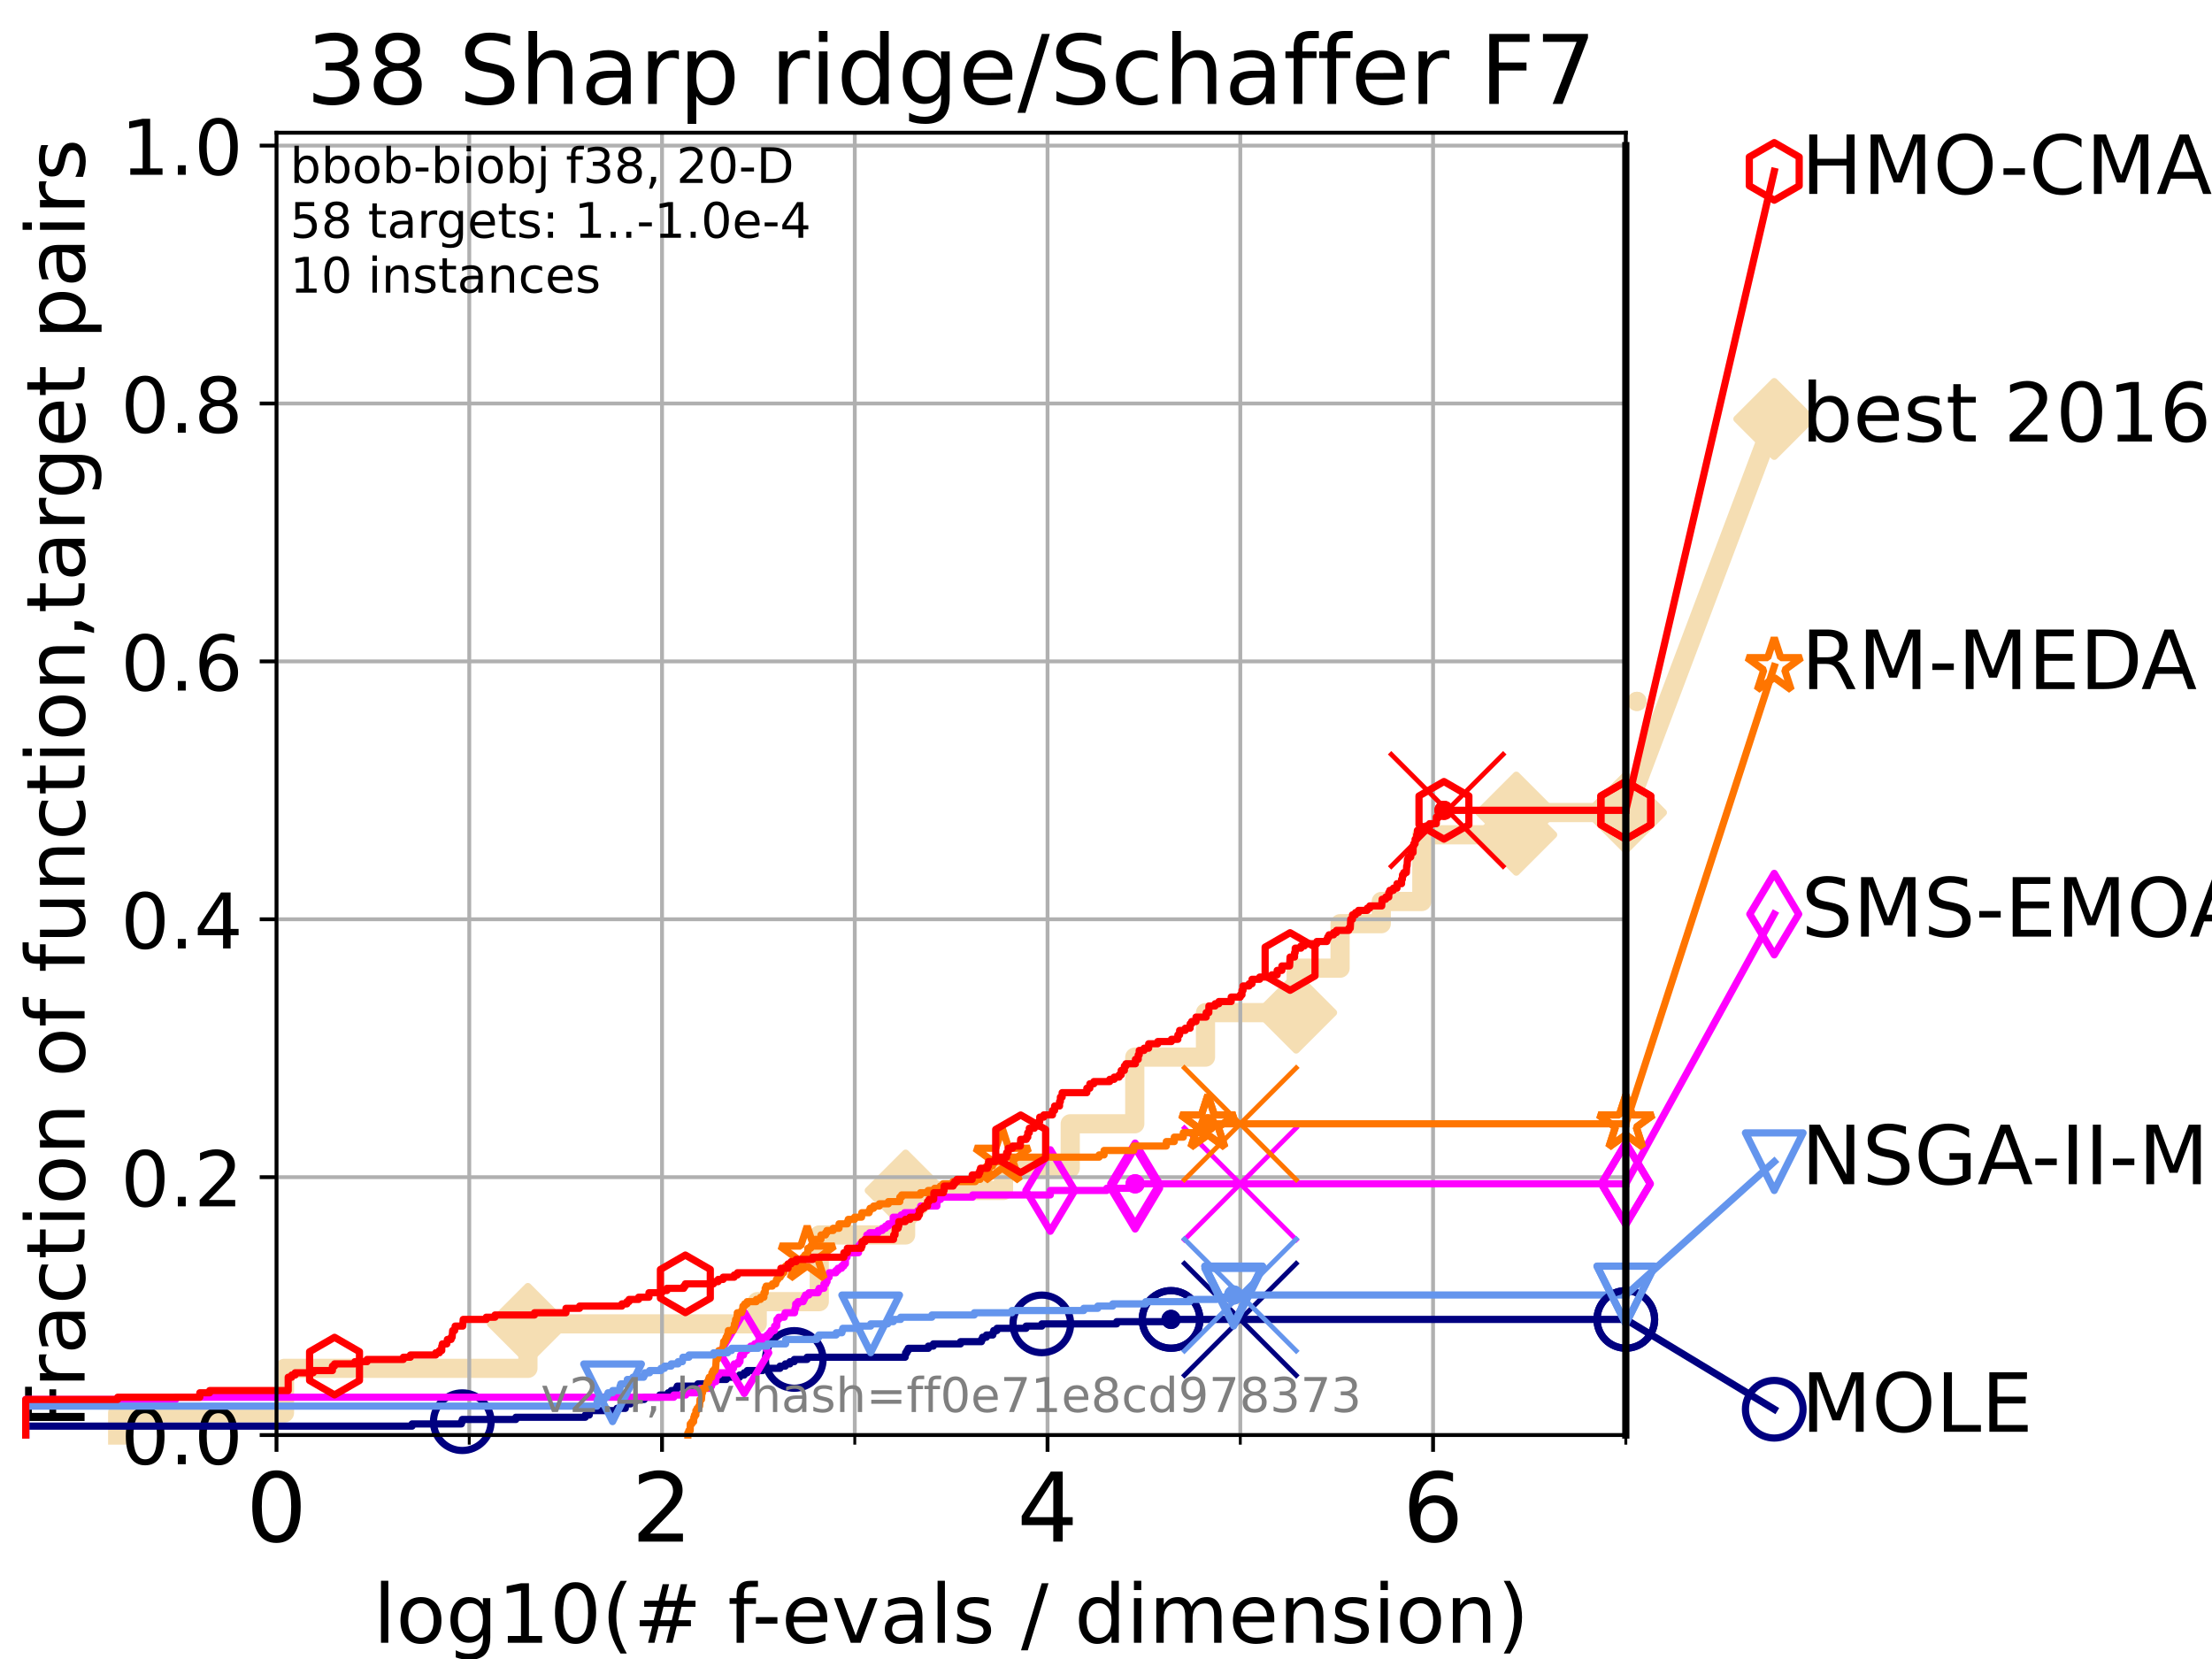 <?xml version="1.0" encoding="utf-8" standalone="no"?>
<!DOCTYPE svg PUBLIC "-//W3C//DTD SVG 1.1//EN"
  "http://www.w3.org/Graphics/SVG/1.1/DTD/svg11.dtd">
<!-- Created with matplotlib (https://matplotlib.org/) -->
<svg height="345.6pt" version="1.1" viewBox="0 0 460.8 345.6" width="460.8pt" xmlns="http://www.w3.org/2000/svg" xmlns:xlink="http://www.w3.org/1999/xlink">
 <defs>
  <style type="text/css">*{stroke-linecap:butt;stroke-linejoin:round;}</style>
 </defs>
 <g id="figure_1">
  <g id="patch_1">
   <path d="M 0 345.6 
L 460.8 345.6 
L 460.8 0 
L 0 0 
z
" style="fill:#ffffff;"/>
  </g>
  <g id="axes_1">
   <g id="patch_2">
    <path d="M 57.6 298.944 
L 338.688 298.944 
L 338.688 27.648 
L 57.6 27.648 
z
" style="fill:#ffffff;"/>
   </g>
   <g id="line2d_1">
    <path d="M 24.516 298.944 
L 24.516 294.313 
L 59.262 294.313 
L 59.262 285.05 
L 109.974 285.05 
L 109.974 275.788 
L 157.743 275.788 
L 157.743 271.157 
L 170.669 271.157 
L 170.669 257.263 
L 188.655 257.263 
L 188.655 248.001 
L 209.05 248.001 
L 209.05 243.37 
L 222.948 243.37 
L 222.948 234.107 
L 236.395 234.107 
L 236.395 220.214 
L 251.125 220.214 
L 251.125 210.951 
L 270.015 210.951 
L 270.015 201.689 
L 279.163 201.689 
L 279.163 192.426 
L 287.743 192.426 
L 287.743 187.795 
L 296.194 187.795 
L 296.194 173.901 
L 315.87 173.901 
L 315.87 169.27 
L 338.688 169.27 
" style="fill:none;stroke:#f5deb3;stroke-linecap:square;stroke-width:4;"/>
   </g>
   <g id="line2d_2">
    <defs>
     <path d="M -0 7.778 
L 7.778 0 
L 0 -7.778 
L -7.778 -0 
z
" id="mb53f4c6df5" style="stroke:#f5deb3;stroke-linejoin:miter;stroke-width:1.5;"/>
    </defs>
    <g>
     <use style="fill:#f5deb3;stroke:#f5deb3;stroke-linejoin:miter;stroke-width:1.5;" x="109.974" xlink:href="#mb53f4c6df5" y="275.788"/>
     <use style="fill:#f5deb3;stroke:#f5deb3;stroke-linejoin:miter;stroke-width:1.5;" x="188.655" xlink:href="#mb53f4c6df5" y="248.001"/>
     <use style="fill:#f5deb3;stroke:#f5deb3;stroke-linejoin:miter;stroke-width:1.5;" x="270.015" xlink:href="#mb53f4c6df5" y="210.951"/>
     <use style="fill:#f5deb3;stroke:#f5deb3;stroke-linejoin:miter;stroke-width:1.5;" x="315.87" xlink:href="#mb53f4c6df5" y="173.901"/>
     <use style="fill:#f5deb3;stroke:#f5deb3;stroke-linejoin:miter;stroke-width:1.5;" x="315.87" xlink:href="#mb53f4c6df5" y="169.27"/>
     <use style="fill:#f5deb3;stroke:#f5deb3;stroke-linejoin:miter;stroke-width:1.5;" x="338.688" xlink:href="#mb53f4c6df5" y="169.27"/>
    </g>
   </g>
   <g id="line2d_3">
    <path style="fill:none;stroke:#f5deb3;stroke-linecap:square;stroke-width:4;"/>
    <g/>
   </g>
   <g id="line2d_4">
    <path d="M 338.688 169.27 
L 369.608 87.279 
" style="fill:none;stroke:#f5deb3;stroke-linecap:square;stroke-width:4;"/>
    <g>
     <use style="fill:#f5deb3;stroke:#f5deb3;stroke-linejoin:miter;stroke-width:1.5;" x="338.688" xlink:href="#mb53f4c6df5" y="169.27"/>
     <use style="fill:#f5deb3;stroke:#f5deb3;stroke-linejoin:miter;stroke-width:1.5;" x="369.608" xlink:href="#mb53f4c6df5" y="87.279"/>
    </g>
   </g>
   <g id="matplotlib.axis_1">
    <g id="xtick_1">
     <g id="line2d_5">
      <path clip-path="url(#p9fe2a4ef82)" d="M 57.6 298.944 
L 57.6 27.648 
" style="fill:none;stroke:#b0b0b0;stroke-linecap:square;stroke-width:0.8;"/>
     </g>
     <g id="line2d_6">
      <defs>
       <path d="M 0 0 
L 0 3.5 
" id="mf64de0b67a" style="stroke:#000000;stroke-width:0.8;"/>
      </defs>
      <g>
       <use style="stroke:#000000;stroke-width:0.8;" x="57.6" xlink:href="#mf64de0b67a" y="298.944"/>
      </g>
     </g>
     <g id="text_1">
      <!-- 0 -->
      <g transform="translate(51.237 321.141)scale(0.2 -0.2)">
       <defs>
        <path d="M 31.781 66.406 
Q 24.172 66.406 20.328 58.906 
Q 16.5 51.422 16.5 36.375 
Q 16.5 21.391 20.328 13.891 
Q 24.172 6.391 31.781 6.391 
Q 39.453 6.391 43.281 13.891 
Q 47.125 21.391 47.125 36.375 
Q 47.125 51.422 43.281 58.906 
Q 39.453 66.406 31.781 66.406 
z
M 31.781 74.219 
Q 44.047 74.219 50.516 64.516 
Q 56.984 54.828 56.984 36.375 
Q 56.984 17.969 50.516 8.266 
Q 44.047 -1.422 31.781 -1.422 
Q 19.531 -1.422 13.062 8.266 
Q 6.594 17.969 6.594 36.375 
Q 6.594 54.828 13.062 64.516 
Q 19.531 74.219 31.781 74.219 
z
" id="DejaVuSans-48"/>
       </defs>
       <use xlink:href="#DejaVuSans-48"/>
      </g>
     </g>
    </g>
    <g id="xtick_2">
     <g id="line2d_7">
      <path clip-path="url(#p9fe2a4ef82)" d="M 137.911 298.944 
L 137.911 27.648 
" style="fill:none;stroke:#b0b0b0;stroke-linecap:square;stroke-width:0.8;"/>
     </g>
     <g id="line2d_8">
      <g>
       <use style="stroke:#000000;stroke-width:0.8;" x="137.911" xlink:href="#mf64de0b67a" y="298.944"/>
      </g>
     </g>
     <g id="text_2">
      <!-- 2 -->
      <g transform="translate(131.548 321.141)scale(0.2 -0.2)">
       <defs>
        <path d="M 19.188 8.297 
L 53.609 8.297 
L 53.609 0 
L 7.328 0 
L 7.328 8.297 
Q 12.938 14.109 22.625 23.891 
Q 32.328 33.688 34.812 36.531 
Q 39.547 41.844 41.422 45.531 
Q 43.312 49.219 43.312 52.781 
Q 43.312 58.594 39.234 62.25 
Q 35.156 65.922 28.609 65.922 
Q 23.969 65.922 18.812 64.312 
Q 13.672 62.703 7.812 59.422 
L 7.812 69.391 
Q 13.766 71.781 18.938 73 
Q 24.125 74.219 28.422 74.219 
Q 39.75 74.219 46.484 68.547 
Q 53.219 62.891 53.219 53.422 
Q 53.219 48.922 51.531 44.891 
Q 49.859 40.875 45.406 35.406 
Q 44.188 33.984 37.641 27.219 
Q 31.109 20.453 19.188 8.297 
z
" id="DejaVuSans-50"/>
       </defs>
       <use xlink:href="#DejaVuSans-50"/>
      </g>
     </g>
    </g>
    <g id="xtick_3">
     <g id="line2d_9">
      <path clip-path="url(#p9fe2a4ef82)" d="M 218.222 298.944 
L 218.222 27.648 
" style="fill:none;stroke:#b0b0b0;stroke-linecap:square;stroke-width:0.8;"/>
     </g>
     <g id="line2d_10">
      <g>
       <use style="stroke:#000000;stroke-width:0.8;" x="218.222" xlink:href="#mf64de0b67a" y="298.944"/>
      </g>
     </g>
     <g id="text_3">
      <!-- 4 -->
      <g transform="translate(211.859 321.141)scale(0.2 -0.2)">
       <defs>
        <path d="M 37.797 64.312 
L 12.891 25.391 
L 37.797 25.391 
z
M 35.203 72.906 
L 47.609 72.906 
L 47.609 25.391 
L 58.016 25.391 
L 58.016 17.188 
L 47.609 17.188 
L 47.609 0 
L 37.797 0 
L 37.797 17.188 
L 4.891 17.188 
L 4.891 26.703 
z
" id="DejaVuSans-52"/>
       </defs>
       <use xlink:href="#DejaVuSans-52"/>
      </g>
     </g>
    </g>
    <g id="xtick_4">
     <g id="line2d_11">
      <path clip-path="url(#p9fe2a4ef82)" d="M 298.533 298.944 
L 298.533 27.648 
" style="fill:none;stroke:#b0b0b0;stroke-linecap:square;stroke-width:0.8;"/>
     </g>
     <g id="line2d_12">
      <g>
       <use style="stroke:#000000;stroke-width:0.8;" x="298.533" xlink:href="#mf64de0b67a" y="298.944"/>
      </g>
     </g>
     <g id="text_4">
      <!-- 6 -->
      <g transform="translate(292.17 321.141)scale(0.2 -0.2)">
       <defs>
        <path d="M 33.016 40.375 
Q 26.375 40.375 22.484 35.828 
Q 18.609 31.297 18.609 23.391 
Q 18.609 15.531 22.484 10.953 
Q 26.375 6.391 33.016 6.391 
Q 39.656 6.391 43.531 10.953 
Q 47.406 15.531 47.406 23.391 
Q 47.406 31.297 43.531 35.828 
Q 39.656 40.375 33.016 40.375 
z
M 52.594 71.297 
L 52.594 62.312 
Q 48.875 64.062 45.094 64.984 
Q 41.312 65.922 37.594 65.922 
Q 27.828 65.922 22.672 59.328 
Q 17.531 52.734 16.797 39.406 
Q 19.672 43.656 24.016 45.922 
Q 28.375 48.188 33.594 48.188 
Q 44.578 48.188 50.953 41.516 
Q 57.328 34.859 57.328 23.391 
Q 57.328 12.156 50.688 5.359 
Q 44.047 -1.422 33.016 -1.422 
Q 20.359 -1.422 13.672 8.266 
Q 6.984 17.969 6.984 36.375 
Q 6.984 53.656 15.188 63.938 
Q 23.391 74.219 37.203 74.219 
Q 40.922 74.219 44.703 73.484 
Q 48.484 72.75 52.594 71.297 
z
" id="DejaVuSans-54"/>
       </defs>
       <use xlink:href="#DejaVuSans-54"/>
      </g>
     </g>
    </g>
    <g id="xtick_5">
     <g id="line2d_13">
      <path clip-path="url(#p9fe2a4ef82)" d="M 97.755 298.944 
L 97.755 27.648 
" style="fill:none;stroke:#b0b0b0;stroke-linecap:square;stroke-width:0.8;"/>
     </g>
     <g id="line2d_14">
      <defs>
       <path d="M 0 0 
L 0 2 
" id="md2180fc8e6" style="stroke:#000000;stroke-width:0.6;"/>
      </defs>
      <g>
       <use style="stroke:#000000;stroke-width:0.6;" x="97.755" xlink:href="#md2180fc8e6" y="298.944"/>
      </g>
     </g>
    </g>
    <g id="xtick_6">
     <g id="line2d_15">
      <path clip-path="url(#p9fe2a4ef82)" d="M 178.066 298.944 
L 178.066 27.648 
" style="fill:none;stroke:#b0b0b0;stroke-linecap:square;stroke-width:0.8;"/>
     </g>
     <g id="line2d_16">
      <g>
       <use style="stroke:#000000;stroke-width:0.6;" x="178.066" xlink:href="#md2180fc8e6" y="298.944"/>
      </g>
     </g>
    </g>
    <g id="xtick_7">
     <g id="line2d_17">
      <path clip-path="url(#p9fe2a4ef82)" d="M 258.377 298.944 
L 258.377 27.648 
" style="fill:none;stroke:#b0b0b0;stroke-linecap:square;stroke-width:0.8;"/>
     </g>
     <g id="line2d_18">
      <g>
       <use style="stroke:#000000;stroke-width:0.6;" x="258.377" xlink:href="#md2180fc8e6" y="298.944"/>
      </g>
     </g>
    </g>
    <g id="xtick_8">
     <g id="line2d_19">
      <path clip-path="url(#p9fe2a4ef82)" d="M 338.688 298.944 
L 338.688 27.648 
" style="fill:none;stroke:#b0b0b0;stroke-linecap:square;stroke-width:0.8;"/>
     </g>
     <g id="line2d_20">
      <g>
       <use style="stroke:#000000;stroke-width:0.6;" x="338.688" xlink:href="#md2180fc8e6" y="298.944"/>
      </g>
     </g>
    </g>
    <g id="text_5">
     <!-- log10(# f-evals / dimension) -->
     <g transform="translate(77.764 342.218)scale(0.17 -0.17)">
      <defs>
       <path d="M 9.422 75.984 
L 18.406 75.984 
L 18.406 0 
L 9.422 0 
z
" id="DejaVuSans-108"/>
       <path d="M 30.609 48.391 
Q 23.391 48.391 19.188 42.75 
Q 14.984 37.109 14.984 27.297 
Q 14.984 17.484 19.156 11.844 
Q 23.344 6.203 30.609 6.203 
Q 37.797 6.203 41.984 11.859 
Q 46.188 17.531 46.188 27.297 
Q 46.188 37.016 41.984 42.703 
Q 37.797 48.391 30.609 48.391 
z
M 30.609 56 
Q 42.328 56 49.016 48.375 
Q 55.719 40.766 55.719 27.297 
Q 55.719 13.875 49.016 6.219 
Q 42.328 -1.422 30.609 -1.422 
Q 18.844 -1.422 12.172 6.219 
Q 5.516 13.875 5.516 27.297 
Q 5.516 40.766 12.172 48.375 
Q 18.844 56 30.609 56 
z
" id="DejaVuSans-111"/>
       <path d="M 45.406 27.984 
Q 45.406 37.75 41.375 43.109 
Q 37.359 48.484 30.078 48.484 
Q 22.859 48.484 18.828 43.109 
Q 14.797 37.75 14.797 27.984 
Q 14.797 18.266 18.828 12.891 
Q 22.859 7.516 30.078 7.516 
Q 37.359 7.516 41.375 12.891 
Q 45.406 18.266 45.406 27.984 
z
M 54.391 6.781 
Q 54.391 -7.172 48.188 -13.984 
Q 42 -20.797 29.203 -20.797 
Q 24.469 -20.797 20.266 -20.094 
Q 16.062 -19.391 12.109 -17.922 
L 12.109 -9.188 
Q 16.062 -11.328 19.922 -12.344 
Q 23.781 -13.375 27.781 -13.375 
Q 36.625 -13.375 41.016 -8.766 
Q 45.406 -4.156 45.406 5.172 
L 45.406 9.625 
Q 42.625 4.781 38.281 2.391 
Q 33.938 0 27.875 0 
Q 17.828 0 11.672 7.656 
Q 5.516 15.328 5.516 27.984 
Q 5.516 40.672 11.672 48.328 
Q 17.828 56 27.875 56 
Q 33.938 56 38.281 53.609 
Q 42.625 51.219 45.406 46.391 
L 45.406 54.688 
L 54.391 54.688 
z
" id="DejaVuSans-103"/>
       <path d="M 12.406 8.297 
L 28.516 8.297 
L 28.516 63.922 
L 10.984 60.406 
L 10.984 69.391 
L 28.422 72.906 
L 38.281 72.906 
L 38.281 8.297 
L 54.391 8.297 
L 54.391 0 
L 12.406 0 
z
" id="DejaVuSans-49"/>
       <path d="M 31 75.875 
Q 24.469 64.656 21.281 53.656 
Q 18.109 42.672 18.109 31.391 
Q 18.109 20.125 21.312 9.062 
Q 24.516 -2 31 -13.188 
L 23.188 -13.188 
Q 15.875 -1.703 12.234 9.375 
Q 8.594 20.453 8.594 31.391 
Q 8.594 42.281 12.203 53.312 
Q 15.828 64.359 23.188 75.875 
z
" id="DejaVuSans-40"/>
       <path d="M 51.125 44 
L 36.922 44 
L 32.812 27.688 
L 47.125 27.688 
z
M 43.797 71.781 
L 38.719 51.516 
L 52.984 51.516 
L 58.109 71.781 
L 65.922 71.781 
L 60.891 51.516 
L 76.125 51.516 
L 76.125 44 
L 58.984 44 
L 54.984 27.688 
L 70.516 27.688 
L 70.516 20.219 
L 53.078 20.219 
L 48 0 
L 40.188 0 
L 45.219 20.219 
L 30.906 20.219 
L 25.875 0 
L 18.016 0 
L 23.094 20.219 
L 7.719 20.219 
L 7.719 27.688 
L 24.906 27.688 
L 29 44 
L 13.281 44 
L 13.281 51.516 
L 30.906 51.516 
L 35.891 71.781 
z
" id="DejaVuSans-35"/>
       <path id="DejaVuSans-32"/>
       <path d="M 37.109 75.984 
L 37.109 68.5 
L 28.516 68.5 
Q 23.688 68.5 21.797 66.547 
Q 19.922 64.594 19.922 59.516 
L 19.922 54.688 
L 34.719 54.688 
L 34.719 47.703 
L 19.922 47.703 
L 19.922 0 
L 10.891 0 
L 10.891 47.703 
L 2.297 47.703 
L 2.297 54.688 
L 10.891 54.688 
L 10.891 58.5 
Q 10.891 67.625 15.141 71.797 
Q 19.391 75.984 28.609 75.984 
z
" id="DejaVuSans-102"/>
       <path d="M 4.891 31.391 
L 31.203 31.391 
L 31.203 23.391 
L 4.891 23.391 
z
" id="DejaVuSans-45"/>
       <path d="M 56.203 29.594 
L 56.203 25.203 
L 14.891 25.203 
Q 15.484 15.922 20.484 11.062 
Q 25.484 6.203 34.422 6.203 
Q 39.594 6.203 44.453 7.469 
Q 49.312 8.734 54.109 11.281 
L 54.109 2.781 
Q 49.266 0.734 44.188 -0.344 
Q 39.109 -1.422 33.891 -1.422 
Q 20.797 -1.422 13.156 6.188 
Q 5.516 13.812 5.516 26.812 
Q 5.516 40.234 12.766 48.109 
Q 20.016 56 32.328 56 
Q 43.359 56 49.781 48.891 
Q 56.203 41.797 56.203 29.594 
z
M 47.219 32.234 
Q 47.125 39.594 43.094 43.984 
Q 39.062 48.391 32.422 48.391 
Q 24.906 48.391 20.391 44.141 
Q 15.875 39.891 15.188 32.172 
z
" id="DejaVuSans-101"/>
       <path d="M 2.984 54.688 
L 12.5 54.688 
L 29.594 8.797 
L 46.688 54.688 
L 56.203 54.688 
L 35.688 0 
L 23.484 0 
z
" id="DejaVuSans-118"/>
       <path d="M 34.281 27.484 
Q 23.391 27.484 19.188 25 
Q 14.984 22.516 14.984 16.5 
Q 14.984 11.719 18.141 8.906 
Q 21.297 6.109 26.703 6.109 
Q 34.188 6.109 38.703 11.406 
Q 43.219 16.703 43.219 25.484 
L 43.219 27.484 
z
M 52.203 31.203 
L 52.203 0 
L 43.219 0 
L 43.219 8.297 
Q 40.141 3.328 35.547 0.953 
Q 30.953 -1.422 24.312 -1.422 
Q 15.922 -1.422 10.953 3.297 
Q 6 8.016 6 15.922 
Q 6 25.141 12.172 29.828 
Q 18.359 34.516 30.609 34.516 
L 43.219 34.516 
L 43.219 35.406 
Q 43.219 41.609 39.141 45 
Q 35.062 48.391 27.688 48.391 
Q 23 48.391 18.547 47.266 
Q 14.109 46.141 10.016 43.891 
L 10.016 52.203 
Q 14.938 54.109 19.578 55.047 
Q 24.219 56 28.609 56 
Q 40.484 56 46.344 49.844 
Q 52.203 43.703 52.203 31.203 
z
" id="DejaVuSans-97"/>
       <path d="M 44.281 53.078 
L 44.281 44.578 
Q 40.484 46.531 36.375 47.5 
Q 32.281 48.484 27.875 48.484 
Q 21.188 48.484 17.844 46.438 
Q 14.5 44.391 14.5 40.281 
Q 14.5 37.156 16.891 35.375 
Q 19.281 33.594 26.516 31.984 
L 29.594 31.297 
Q 39.156 29.25 43.188 25.516 
Q 47.219 21.781 47.219 15.094 
Q 47.219 7.469 41.188 3.016 
Q 35.156 -1.422 24.609 -1.422 
Q 20.219 -1.422 15.453 -0.562 
Q 10.688 0.297 5.422 2 
L 5.422 11.281 
Q 10.406 8.688 15.234 7.391 
Q 20.062 6.109 24.812 6.109 
Q 31.156 6.109 34.562 8.281 
Q 37.984 10.453 37.984 14.406 
Q 37.984 18.062 35.516 20.016 
Q 33.062 21.969 24.703 23.781 
L 21.578 24.516 
Q 13.234 26.266 9.516 29.906 
Q 5.812 33.547 5.812 39.891 
Q 5.812 47.609 11.281 51.797 
Q 16.75 56 26.812 56 
Q 31.781 56 36.172 55.266 
Q 40.578 54.547 44.281 53.078 
z
" id="DejaVuSans-115"/>
       <path d="M 25.391 72.906 
L 33.688 72.906 
L 8.297 -9.281 
L 0 -9.281 
z
" id="DejaVuSans-47"/>
       <path d="M 45.406 46.391 
L 45.406 75.984 
L 54.391 75.984 
L 54.391 0 
L 45.406 0 
L 45.406 8.203 
Q 42.578 3.328 38.25 0.953 
Q 33.938 -1.422 27.875 -1.422 
Q 17.969 -1.422 11.734 6.484 
Q 5.516 14.406 5.516 27.297 
Q 5.516 40.188 11.734 48.094 
Q 17.969 56 27.875 56 
Q 33.938 56 38.25 53.625 
Q 42.578 51.266 45.406 46.391 
z
M 14.797 27.297 
Q 14.797 17.391 18.875 11.75 
Q 22.953 6.109 30.078 6.109 
Q 37.203 6.109 41.297 11.75 
Q 45.406 17.391 45.406 27.297 
Q 45.406 37.203 41.297 42.844 
Q 37.203 48.484 30.078 48.484 
Q 22.953 48.484 18.875 42.844 
Q 14.797 37.203 14.797 27.297 
z
" id="DejaVuSans-100"/>
       <path d="M 9.422 54.688 
L 18.406 54.688 
L 18.406 0 
L 9.422 0 
z
M 9.422 75.984 
L 18.406 75.984 
L 18.406 64.594 
L 9.422 64.594 
z
" id="DejaVuSans-105"/>
       <path d="M 52 44.188 
Q 55.375 50.25 60.062 53.125 
Q 64.75 56 71.094 56 
Q 79.641 56 84.281 50.016 
Q 88.922 44.047 88.922 33.016 
L 88.922 0 
L 79.891 0 
L 79.891 32.719 
Q 79.891 40.578 77.094 44.375 
Q 74.312 48.188 68.609 48.188 
Q 61.625 48.188 57.562 43.547 
Q 53.516 38.922 53.516 30.906 
L 53.516 0 
L 44.484 0 
L 44.484 32.719 
Q 44.484 40.625 41.703 44.406 
Q 38.922 48.188 33.109 48.188 
Q 26.219 48.188 22.156 43.531 
Q 18.109 38.875 18.109 30.906 
L 18.109 0 
L 9.078 0 
L 9.078 54.688 
L 18.109 54.688 
L 18.109 46.188 
Q 21.188 51.219 25.484 53.609 
Q 29.781 56 35.688 56 
Q 41.656 56 45.828 52.969 
Q 50 49.953 52 44.188 
z
" id="DejaVuSans-109"/>
       <path d="M 54.891 33.016 
L 54.891 0 
L 45.906 0 
L 45.906 32.719 
Q 45.906 40.484 42.875 44.328 
Q 39.844 48.188 33.797 48.188 
Q 26.516 48.188 22.312 43.547 
Q 18.109 38.922 18.109 30.906 
L 18.109 0 
L 9.078 0 
L 9.078 54.688 
L 18.109 54.688 
L 18.109 46.188 
Q 21.344 51.125 25.703 53.562 
Q 30.078 56 35.797 56 
Q 45.219 56 50.047 50.172 
Q 54.891 44.344 54.891 33.016 
z
" id="DejaVuSans-110"/>
       <path d="M 8.016 75.875 
L 15.828 75.875 
Q 23.141 64.359 26.781 53.312 
Q 30.422 42.281 30.422 31.391 
Q 30.422 20.453 26.781 9.375 
Q 23.141 -1.703 15.828 -13.188 
L 8.016 -13.188 
Q 14.5 -2 17.703 9.062 
Q 20.906 20.125 20.906 31.391 
Q 20.906 42.672 17.703 53.656 
Q 14.5 64.656 8.016 75.875 
z
" id="DejaVuSans-41"/>
      </defs>
      <use xlink:href="#DejaVuSans-108"/>
      <use x="27.783" xlink:href="#DejaVuSans-111"/>
      <use x="88.965" xlink:href="#DejaVuSans-103"/>
      <use x="152.441" xlink:href="#DejaVuSans-49"/>
      <use x="216.064" xlink:href="#DejaVuSans-48"/>
      <use x="279.688" xlink:href="#DejaVuSans-40"/>
      <use x="318.701" xlink:href="#DejaVuSans-35"/>
      <use x="402.49" xlink:href="#DejaVuSans-32"/>
      <use x="434.277" xlink:href="#DejaVuSans-102"/>
      <use x="463.982" xlink:href="#DejaVuSans-45"/>
      <use x="500.066" xlink:href="#DejaVuSans-101"/>
      <use x="561.59" xlink:href="#DejaVuSans-118"/>
      <use x="620.77" xlink:href="#DejaVuSans-97"/>
      <use x="682.049" xlink:href="#DejaVuSans-108"/>
      <use x="709.832" xlink:href="#DejaVuSans-115"/>
      <use x="761.932" xlink:href="#DejaVuSans-32"/>
      <use x="793.719" xlink:href="#DejaVuSans-47"/>
      <use x="827.41" xlink:href="#DejaVuSans-32"/>
      <use x="859.197" xlink:href="#DejaVuSans-100"/>
      <use x="922.674" xlink:href="#DejaVuSans-105"/>
      <use x="950.457" xlink:href="#DejaVuSans-109"/>
      <use x="1047.869" xlink:href="#DejaVuSans-101"/>
      <use x="1109.393" xlink:href="#DejaVuSans-110"/>
      <use x="1172.771" xlink:href="#DejaVuSans-115"/>
      <use x="1224.871" xlink:href="#DejaVuSans-105"/>
      <use x="1252.654" xlink:href="#DejaVuSans-111"/>
      <use x="1313.836" xlink:href="#DejaVuSans-110"/>
      <use x="1377.215" xlink:href="#DejaVuSans-41"/>
     </g>
    </g>
   </g>
   <g id="matplotlib.axis_2">
    <g id="ytick_1">
     <g id="line2d_21">
      <path clip-path="url(#p9fe2a4ef82)" d="M 57.6 298.944 
L 338.688 298.944 
" style="fill:none;stroke:#b0b0b0;stroke-linecap:square;stroke-width:0.8;"/>
     </g>
     <g id="line2d_22">
      <defs>
       <path d="M 0 0 
L -3.5 0 
" id="me05cfcb2b5" style="stroke:#000000;stroke-width:0.8;"/>
      </defs>
      <g>
       <use style="stroke:#000000;stroke-width:0.8;" x="57.6" xlink:href="#me05cfcb2b5" y="298.944"/>
      </g>
     </g>
     <g id="text_6">
      <!-- 0.0 -->
      <g transform="translate(25.155 305.023)scale(0.16 -0.16)">
       <defs>
        <path d="M 10.688 12.406 
L 21 12.406 
L 21 0 
L 10.688 0 
z
" id="DejaVuSans-46"/>
       </defs>
       <use xlink:href="#DejaVuSans-48"/>
       <use x="63.623" xlink:href="#DejaVuSans-46"/>
       <use x="95.41" xlink:href="#DejaVuSans-48"/>
      </g>
     </g>
    </g>
    <g id="ytick_2">
     <g id="line2d_23">
      <path clip-path="url(#p9fe2a4ef82)" d="M 57.6 245.222 
L 338.688 245.222 
" style="fill:none;stroke:#b0b0b0;stroke-linecap:square;stroke-width:0.8;"/>
     </g>
     <g id="line2d_24">
      <g>
       <use style="stroke:#000000;stroke-width:0.8;" x="57.6" xlink:href="#me05cfcb2b5" y="245.222"/>
      </g>
     </g>
     <g id="text_7">
      <!-- 0.2 -->
      <g transform="translate(25.155 251.301)scale(0.16 -0.16)">
       <use xlink:href="#DejaVuSans-48"/>
       <use x="63.623" xlink:href="#DejaVuSans-46"/>
       <use x="95.41" xlink:href="#DejaVuSans-50"/>
      </g>
     </g>
    </g>
    <g id="ytick_3">
     <g id="line2d_25">
      <path clip-path="url(#p9fe2a4ef82)" d="M 57.6 191.5 
L 338.688 191.5 
" style="fill:none;stroke:#b0b0b0;stroke-linecap:square;stroke-width:0.8;"/>
     </g>
     <g id="line2d_26">
      <g>
       <use style="stroke:#000000;stroke-width:0.8;" x="57.6" xlink:href="#me05cfcb2b5" y="191.5"/>
      </g>
     </g>
     <g id="text_8">
      <!-- 0.4 -->
      <g transform="translate(25.155 197.579)scale(0.16 -0.16)">
       <use xlink:href="#DejaVuSans-48"/>
       <use x="63.623" xlink:href="#DejaVuSans-46"/>
       <use x="95.41" xlink:href="#DejaVuSans-52"/>
      </g>
     </g>
    </g>
    <g id="ytick_4">
     <g id="line2d_27">
      <path clip-path="url(#p9fe2a4ef82)" d="M 57.6 137.778 
L 338.688 137.778 
" style="fill:none;stroke:#b0b0b0;stroke-linecap:square;stroke-width:0.8;"/>
     </g>
     <g id="line2d_28">
      <g>
       <use style="stroke:#000000;stroke-width:0.8;" x="57.6" xlink:href="#me05cfcb2b5" y="137.778"/>
      </g>
     </g>
     <g id="text_9">
      <!-- 0.6 -->
      <g transform="translate(25.155 143.857)scale(0.16 -0.16)">
       <use xlink:href="#DejaVuSans-48"/>
       <use x="63.623" xlink:href="#DejaVuSans-46"/>
       <use x="95.41" xlink:href="#DejaVuSans-54"/>
      </g>
     </g>
    </g>
    <g id="ytick_5">
     <g id="line2d_29">
      <path clip-path="url(#p9fe2a4ef82)" d="M 57.6 84.056 
L 338.688 84.056 
" style="fill:none;stroke:#b0b0b0;stroke-linecap:square;stroke-width:0.8;"/>
     </g>
     <g id="line2d_30">
      <g>
       <use style="stroke:#000000;stroke-width:0.8;" x="57.6" xlink:href="#me05cfcb2b5" y="84.056"/>
      </g>
     </g>
     <g id="text_10">
      <!-- 0.8 -->
      <g transform="translate(25.155 90.135)scale(0.16 -0.16)">
       <defs>
        <path d="M 31.781 34.625 
Q 24.75 34.625 20.719 30.859 
Q 16.703 27.094 16.703 20.516 
Q 16.703 13.922 20.719 10.156 
Q 24.75 6.391 31.781 6.391 
Q 38.812 6.391 42.859 10.172 
Q 46.922 13.969 46.922 20.516 
Q 46.922 27.094 42.891 30.859 
Q 38.875 34.625 31.781 34.625 
z
M 21.922 38.812 
Q 15.578 40.375 12.031 44.719 
Q 8.5 49.078 8.5 55.328 
Q 8.5 64.062 14.719 69.141 
Q 20.953 74.219 31.781 74.219 
Q 42.672 74.219 48.875 69.141 
Q 55.078 64.062 55.078 55.328 
Q 55.078 49.078 51.531 44.719 
Q 48 40.375 41.703 38.812 
Q 48.828 37.156 52.797 32.312 
Q 56.781 27.484 56.781 20.516 
Q 56.781 9.906 50.312 4.234 
Q 43.844 -1.422 31.781 -1.422 
Q 19.734 -1.422 13.25 4.234 
Q 6.781 9.906 6.781 20.516 
Q 6.781 27.484 10.781 32.312 
Q 14.797 37.156 21.922 38.812 
z
M 18.312 54.391 
Q 18.312 48.734 21.844 45.562 
Q 25.391 42.391 31.781 42.391 
Q 38.141 42.391 41.719 45.562 
Q 45.312 48.734 45.312 54.391 
Q 45.312 60.062 41.719 63.234 
Q 38.141 66.406 31.781 66.406 
Q 25.391 66.406 21.844 63.234 
Q 18.312 60.062 18.312 54.391 
z
" id="DejaVuSans-56"/>
       </defs>
       <use xlink:href="#DejaVuSans-48"/>
       <use x="63.623" xlink:href="#DejaVuSans-46"/>
       <use x="95.41" xlink:href="#DejaVuSans-56"/>
      </g>
     </g>
    </g>
    <g id="ytick_6">
     <g id="line2d_31">
      <path clip-path="url(#p9fe2a4ef82)" d="M 57.6 30.334 
L 338.688 30.334 
" style="fill:none;stroke:#b0b0b0;stroke-linecap:square;stroke-width:0.8;"/>
     </g>
     <g id="line2d_32">
      <g>
       <use style="stroke:#000000;stroke-width:0.8;" x="57.6" xlink:href="#me05cfcb2b5" y="30.334"/>
      </g>
     </g>
     <g id="text_11">
      <!-- 1.0 -->
      <g transform="translate(25.155 36.413)scale(0.16 -0.16)">
       <use xlink:href="#DejaVuSans-49"/>
       <use x="63.623" xlink:href="#DejaVuSans-46"/>
       <use x="95.41" xlink:href="#DejaVuSans-48"/>
      </g>
     </g>
    </g>
    <g id="text_12">
     <!-- Fraction of function,target pairs -->
     <g transform="translate(17.62 297.681)rotate(-90)scale(0.17 -0.17)">
      <defs>
       <path d="M 9.812 72.906 
L 51.703 72.906 
L 51.703 64.594 
L 19.672 64.594 
L 19.672 43.109 
L 48.578 43.109 
L 48.578 34.812 
L 19.672 34.812 
L 19.672 0 
L 9.812 0 
z
" id="DejaVuSans-70"/>
       <path d="M 41.109 46.297 
Q 39.594 47.172 37.812 47.578 
Q 36.031 48 33.891 48 
Q 26.266 48 22.188 43.047 
Q 18.109 38.094 18.109 28.812 
L 18.109 0 
L 9.078 0 
L 9.078 54.688 
L 18.109 54.688 
L 18.109 46.188 
Q 20.953 51.172 25.484 53.578 
Q 30.031 56 36.531 56 
Q 37.453 56 38.578 55.875 
Q 39.703 55.766 41.062 55.516 
z
" id="DejaVuSans-114"/>
       <path d="M 48.781 52.594 
L 48.781 44.188 
Q 44.969 46.297 41.141 47.344 
Q 37.312 48.391 33.406 48.391 
Q 24.656 48.391 19.812 42.844 
Q 14.984 37.312 14.984 27.297 
Q 14.984 17.281 19.812 11.734 
Q 24.656 6.203 33.406 6.203 
Q 37.312 6.203 41.141 7.25 
Q 44.969 8.297 48.781 10.406 
L 48.781 2.094 
Q 45.016 0.344 40.984 -0.531 
Q 36.969 -1.422 32.422 -1.422 
Q 20.062 -1.422 12.781 6.344 
Q 5.516 14.109 5.516 27.297 
Q 5.516 40.672 12.859 48.328 
Q 20.219 56 33.016 56 
Q 37.156 56 41.109 55.141 
Q 45.062 54.297 48.781 52.594 
z
" id="DejaVuSans-99"/>
       <path d="M 18.312 70.219 
L 18.312 54.688 
L 36.812 54.688 
L 36.812 47.703 
L 18.312 47.703 
L 18.312 18.016 
Q 18.312 11.328 20.141 9.422 
Q 21.969 7.516 27.594 7.516 
L 36.812 7.516 
L 36.812 0 
L 27.594 0 
Q 17.188 0 13.234 3.875 
Q 9.281 7.766 9.281 18.016 
L 9.281 47.703 
L 2.688 47.703 
L 2.688 54.688 
L 9.281 54.688 
L 9.281 70.219 
z
" id="DejaVuSans-116"/>
       <path d="M 8.5 21.578 
L 8.5 54.688 
L 17.484 54.688 
L 17.484 21.922 
Q 17.484 14.156 20.5 10.266 
Q 23.531 6.391 29.594 6.391 
Q 36.859 6.391 41.078 11.031 
Q 45.312 15.672 45.312 23.688 
L 45.312 54.688 
L 54.297 54.688 
L 54.297 0 
L 45.312 0 
L 45.312 8.406 
Q 42.047 3.422 37.719 1 
Q 33.406 -1.422 27.688 -1.422 
Q 18.266 -1.422 13.375 4.438 
Q 8.5 10.297 8.5 21.578 
z
M 31.109 56 
z
" id="DejaVuSans-117"/>
       <path d="M 11.719 12.406 
L 22.016 12.406 
L 22.016 4 
L 14.016 -11.625 
L 7.719 -11.625 
L 11.719 4 
z
" id="DejaVuSans-44"/>
       <path d="M 18.109 8.203 
L 18.109 -20.797 
L 9.078 -20.797 
L 9.078 54.688 
L 18.109 54.688 
L 18.109 46.391 
Q 20.953 51.266 25.266 53.625 
Q 29.594 56 35.594 56 
Q 45.562 56 51.781 48.094 
Q 58.016 40.188 58.016 27.297 
Q 58.016 14.406 51.781 6.484 
Q 45.562 -1.422 35.594 -1.422 
Q 29.594 -1.422 25.266 0.953 
Q 20.953 3.328 18.109 8.203 
z
M 48.688 27.297 
Q 48.688 37.203 44.609 42.844 
Q 40.531 48.484 33.406 48.484 
Q 26.266 48.484 22.188 42.844 
Q 18.109 37.203 18.109 27.297 
Q 18.109 17.391 22.188 11.75 
Q 26.266 6.109 33.406 6.109 
Q 40.531 6.109 44.609 11.75 
Q 48.688 17.391 48.688 27.297 
z
" id="DejaVuSans-112"/>
      </defs>
      <use xlink:href="#DejaVuSans-70"/>
      <use x="50.27" xlink:href="#DejaVuSans-114"/>
      <use x="91.383" xlink:href="#DejaVuSans-97"/>
      <use x="152.662" xlink:href="#DejaVuSans-99"/>
      <use x="207.643" xlink:href="#DejaVuSans-116"/>
      <use x="246.852" xlink:href="#DejaVuSans-105"/>
      <use x="274.635" xlink:href="#DejaVuSans-111"/>
      <use x="335.816" xlink:href="#DejaVuSans-110"/>
      <use x="399.195" xlink:href="#DejaVuSans-32"/>
      <use x="430.982" xlink:href="#DejaVuSans-111"/>
      <use x="492.164" xlink:href="#DejaVuSans-102"/>
      <use x="527.369" xlink:href="#DejaVuSans-32"/>
      <use x="559.156" xlink:href="#DejaVuSans-102"/>
      <use x="594.361" xlink:href="#DejaVuSans-117"/>
      <use x="657.74" xlink:href="#DejaVuSans-110"/>
      <use x="721.119" xlink:href="#DejaVuSans-99"/>
      <use x="776.1" xlink:href="#DejaVuSans-116"/>
      <use x="815.309" xlink:href="#DejaVuSans-105"/>
      <use x="843.092" xlink:href="#DejaVuSans-111"/>
      <use x="904.273" xlink:href="#DejaVuSans-110"/>
      <use x="967.652" xlink:href="#DejaVuSans-44"/>
      <use x="999.439" xlink:href="#DejaVuSans-116"/>
      <use x="1038.648" xlink:href="#DejaVuSans-97"/>
      <use x="1099.928" xlink:href="#DejaVuSans-114"/>
      <use x="1139.291" xlink:href="#DejaVuSans-103"/>
      <use x="1202.768" xlink:href="#DejaVuSans-101"/>
      <use x="1264.291" xlink:href="#DejaVuSans-116"/>
      <use x="1303.5" xlink:href="#DejaVuSans-32"/>
      <use x="1335.287" xlink:href="#DejaVuSans-112"/>
      <use x="1398.764" xlink:href="#DejaVuSans-97"/>
      <use x="1460.043" xlink:href="#DejaVuSans-105"/>
      <use x="1487.826" xlink:href="#DejaVuSans-114"/>
      <use x="1528.939" xlink:href="#DejaVuSans-115"/>
     </g>
    </g>
   </g>
   <g id="line2d_33">
    <defs>
     <path d="M 0 1.5 
C 0.398 1.5 0.779 1.342 1.061 1.061 
C 1.342 0.779 1.5 0.398 1.5 0 
C 1.5 -0.398 1.342 -0.779 1.061 -1.061 
C 0.779 -1.342 0.398 -1.5 0 -1.5 
C -0.398 -1.5 -0.779 -1.342 -1.061 -1.061 
C -1.342 -0.779 -1.5 -0.398 -1.5 0 
C -1.5 0.398 -1.342 0.779 -1.061 1.061 
C -0.779 1.342 -0.398 1.5 0 1.5 
z
" id="m8a9d3da5b6" style="stroke:#f5deb3;"/>
    </defs>
    <g>
     <use style="fill:#f5deb3;stroke:#f5deb3;" x="341.005" xlink:href="#m8a9d3da5b6" y="146.114"/>
     <use style="fill:#f5deb3;stroke:#f5deb3;" x="341.005" xlink:href="#m8a9d3da5b6" y="146.114"/>
    </g>
   </g>
   <g id="line2d_34">
    <defs>
     <path d="M 0 1.5 
C 0.398 1.5 0.779 1.342 1.061 1.061 
C 1.342 0.779 1.5 0.398 1.5 0 
C 1.5 -0.398 1.342 -0.779 1.061 -1.061 
C 0.779 -1.342 0.398 -1.5 0 -1.5 
C -0.398 -1.5 -0.779 -1.342 -1.061 -1.061 
C -1.342 -0.779 -1.5 -0.398 -1.5 0 
C -1.5 0.398 -1.342 0.779 -1.061 1.061 
C -0.779 1.342 -0.398 1.5 0 1.5 
z
" id="md4a1822b98" style="stroke:#000080;"/>
    </defs>
    <g>
     <use style="fill:#000080;stroke:#000080;" x="243.951" xlink:href="#md4a1822b98" y="274.862"/>
     <use style="fill:#000080;stroke:#000080;" x="243.951" xlink:href="#md4a1822b98" y="274.862"/>
    </g>
   </g>
   <g id="line2d_35">
    <path d="M 5.357 298.944 
L 5.357 297.092 
L 85.841 297.092 
L 85.841 296.628 
L 96.111 296.628 
L 96.111 296.165 
L 96.301 296.165 
L 96.301 295.702 
L 107.465 295.702 
L 107.465 295.239 
L 121.931 295.239 
L 121.931 294.776 
L 122.761 294.776 
L 122.761 294.313 
L 122.803 294.313 
L 122.803 293.85 
L 128.516 293.85 
L 128.516 293.387 
L 130.264 293.387 
L 130.264 292.923 
L 130.318 292.923 
L 130.318 292.46 
L 131.338 292.46 
L 131.338 291.997 
L 132.351 291.997 
L 132.351 291.534 
L 134.214 291.534 
L 134.214 291.071 
L 137.451 291.071 
L 137.451 290.608 
L 139.18 290.608 
L 139.18 290.145 
L 139.84 290.145 
L 139.84 289.682 
L 140.842 289.682 
L 140.842 289.218 
L 141.09 289.218 
L 141.09 288.755 
L 145.373 288.755 
L 145.373 288.292 
L 147.525 288.292 
L 147.525 287.829 
L 147.635 287.829 
L 147.635 287.366 
L 151.313 287.366 
L 151.313 286.903 
L 154.067 286.903 
L 154.067 286.44 
L 155.031 286.44 
L 155.031 285.977 
L 155.673 285.977 
L 155.673 285.514 
L 158.864 285.514 
L 158.864 285.05 
L 162.494 285.05 
L 162.494 284.587 
L 163.596 284.587 
L 163.596 284.124 
L 164.553 284.124 
L 164.553 283.661 
L 165.46 283.661 
L 165.46 283.198 
L 168.136 283.198 
L 168.136 282.735 
L 188.555 282.735 
L 188.555 282.272 
L 188.652 282.272 
L 188.652 281.809 
L 188.923 281.809 
L 188.923 281.345 
L 189.189 281.345 
L 189.189 280.882 
L 193.39 280.882 
L 193.39 280.419 
L 194.436 280.419 
L 194.436 279.956 
L 200.095 279.956 
L 200.095 279.493 
L 204.449 279.493 
L 204.449 279.03 
L 204.682 279.03 
L 204.682 278.567 
L 205.488 278.567 
L 205.488 278.104 
L 206.821 278.104 
L 206.821 277.64 
L 207.005 277.64 
L 207.005 277.177 
L 207.688 277.177 
L 207.688 276.714 
L 213.753 276.714 
L 213.753 276.251 
L 217.028 276.251 
L 217.028 275.788 
L 232.632 275.788 
L 232.632 275.325 
L 243.951 275.325 
L 243.951 274.862 
L 338.688 274.862 
" style="fill:none;stroke:#000080;stroke-linecap:square;stroke-width:1.5;"/>
   </g>
   <g id="line2d_36">
    <defs>
     <path d="M 0 6 
C 1.591 6 3.117 5.368 4.243 4.243 
C 5.368 3.117 6 1.591 6 0 
C 6 -1.591 5.368 -3.117 4.243 -4.243 
C 3.117 -5.368 1.591 -6 0 -6 
C -1.591 -6 -3.117 -5.368 -4.243 -4.243 
C -5.368 -3.117 -6 -1.591 -6 0 
C -6 1.591 -5.368 3.117 -4.243 4.243 
C -3.117 5.368 -1.591 6 0 6 
z
" id="mfa12776b65" style="stroke:#000080;stroke-width:1.5;"/>
    </defs>
    <g>
     <use style="fill-opacity:0;stroke:#000080;stroke-width:1.5;" x="96.301" xlink:href="#mfa12776b65" y="296.165"/>
     <use style="fill-opacity:0;stroke:#000080;stroke-width:1.5;" x="165.46" xlink:href="#mfa12776b65" y="283.198"/>
     <use style="fill-opacity:0;stroke:#000080;stroke-width:1.5;" x="217.028" xlink:href="#mfa12776b65" y="275.788"/>
     <use style="fill-opacity:0;stroke:#000080;stroke-width:1.5;" x="243.951" xlink:href="#mfa12776b65" y="274.862"/>
     <use style="fill-opacity:0;stroke:#000080;stroke-width:1.5;" x="243.951" xlink:href="#mfa12776b65" y="274.862"/>
     <use style="fill-opacity:0;stroke:#000080;stroke-width:1.5;" x="338.688" xlink:href="#mfa12776b65" y="274.862"/>
    </g>
   </g>
   <g id="line2d_37">
    <path style="fill:none;stroke:#000080;stroke-linecap:square;stroke-width:1.5;"/>
    <g/>
   </g>
   <g id="line2d_38">
    <path clip-path="url(#p9fe2a4ef82)" d="M 258.377 274.862 
" style="fill:none;stroke:#000080;stroke-linecap:square;stroke-width:1.5;"/>
    <defs>
     <path d="M -12 12 
L 12 -12 
M -12 -12 
L 12 12 
" id="m8e9bafe719" style="stroke:#000080;"/>
    </defs>
    <g clip-path="url(#p9fe2a4ef82)">
     <use style="fill:#000080;stroke:#000080;" x="258.377" xlink:href="#m8e9bafe719" y="274.862"/>
    </g>
   </g>
   <g id="line2d_39">
    <defs>
     <path d="M 0 1.5 
C 0.398 1.5 0.779 1.342 1.061 1.061 
C 1.342 0.779 1.5 0.398 1.5 0 
C 1.5 -0.398 1.342 -0.779 1.061 -1.061 
C 0.779 -1.342 0.398 -1.5 0 -1.5 
C -0.398 -1.5 -0.779 -1.342 -1.061 -1.061 
C -1.342 -0.779 -1.5 -0.398 -1.5 0 
C -1.5 0.398 -1.342 0.779 -1.061 1.061 
C -0.779 1.342 -0.398 1.5 0 1.5 
z
" id="m832adc538d" style="stroke:#ff00ff;"/>
    </defs>
    <g>
     <use style="fill:#ff00ff;stroke:#ff00ff;" x="236.472" xlink:href="#m832adc538d" y="246.611"/>
     <use style="fill:#ff00ff;stroke:#ff00ff;" x="236.472" xlink:href="#m832adc538d" y="246.611"/>
    </g>
   </g>
   <g id="line2d_40">
    <path d="M 5.357 298.944 
L 5.357 291.534 
L 36.604 291.534 
L 36.604 291.071 
L 140.363 291.071 
L 140.363 290.608 
L 142.858 290.608 
L 142.858 290.145 
L 145.711 290.145 
L 145.711 289.682 
L 145.877 289.682 
L 145.877 289.218 
L 147.986 289.218 
L 147.986 288.755 
L 148.229 288.755 
L 148.229 288.292 
L 148.426 288.292 
L 148.426 287.829 
L 149.118 287.829 
L 149.178 286.903 
L 149.241 286.903 
L 149.241 286.44 
L 149.74 286.44 
L 149.74 285.977 
L 152.28 285.977 
L 152.36 285.05 
L 152.789 285.05 
L 152.789 284.587 
L 152.955 284.587 
L 152.955 284.124 
L 153.824 284.124 
L 153.824 283.661 
L 154.15 283.661 
L 154.188 282.735 
L 154.294 282.735 
L 154.294 282.272 
L 154.89 282.272 
L 154.89 281.809 
L 155.047 281.809 
L 155.047 281.345 
L 155.587 281.345 
L 155.587 280.882 
L 156.394 280.882 
L 156.394 280.419 
L 157.212 280.419 
L 157.212 279.956 
L 157.943 279.956 
L 157.943 279.493 
L 158.119 279.493 
L 158.119 279.03 
L 158.331 279.03 
L 158.331 278.567 
L 159.798 278.567 
L 159.798 278.104 
L 160.278 278.104 
L 160.278 277.64 
L 160.618 277.64 
L 160.618 277.177 
L 161.311 277.177 
L 161.359 276.251 
L 161.799 276.251 
L 161.861 274.862 
L 162.219 274.862 
L 162.219 274.399 
L 163.366 274.399 
L 163.366 273.935 
L 163.55 273.935 
L 163.55 273.472 
L 165.517 273.472 
L 165.624 272.546 
L 165.759 272.546 
L 165.759 271.62 
L 166.226 271.62 
L 166.226 271.157 
L 167.325 271.157 
L 167.325 270.694 
L 167.558 270.694 
L 167.558 270.231 
L 167.792 270.231 
L 167.792 269.767 
L 168.505 269.767 
L 168.505 269.304 
L 170.42 269.304 
L 170.42 268.841 
L 170.645 268.841 
L 170.645 268.378 
L 171.634 268.378 
L 171.634 267.452 
L 172.068 267.452 
L 172.068 266.989 
L 172.297 266.989 
L 172.297 266.062 
L 172.714 266.062 
L 172.737 265.136 
L 174.125 265.136 
L 174.125 264.673 
L 174.568 264.673 
L 174.568 264.21 
L 175.31 264.21 
L 175.31 263.747 
L 175.76 263.747 
L 175.76 263.284 
L 176.111 263.284 
L 176.113 261.894 
L 176.456 261.894 
L 176.456 260.968 
L 178.842 260.968 
L 178.853 259.579 
L 179.206 259.579 
L 179.206 259.116 
L 179.594 259.116 
L 179.594 258.653 
L 180.133 258.653 
L 180.133 258.189 
L 180.583 258.189 
L 180.583 257.263 
L 181.171 257.263 
L 181.171 256.8 
L 182.937 256.8 
L 182.937 256.337 
L 183.795 256.337 
L 183.795 255.874 
L 184.471 255.874 
L 184.471 255.411 
L 185.052 255.411 
L 185.052 254.948 
L 186.03 254.948 
L 186.08 253.558 
L 187.732 253.558 
L 187.732 253.095 
L 188.443 253.095 
L 188.443 252.632 
L 191.21 252.632 
L 191.21 252.169 
L 191.797 252.169 
L 191.797 251.243 
L 195.172 251.243 
L 195.172 250.316 
L 195.316 250.316 
L 195.316 249.853 
L 195.933 249.853 
L 195.933 249.39 
L 202.618 249.39 
L 202.618 248.927 
L 218.803 248.927 
L 218.803 248.001 
L 230.553 248.001 
L 230.553 247.538 
L 236.472 247.538 
L 236.472 246.611 
L 338.688 246.611 
L 338.688 246.611 
" style="fill:none;stroke:#ff00ff;stroke-linecap:square;stroke-width:1.5;"/>
   </g>
   <g id="line2d_41">
    <defs>
     <path d="M -0 8.485 
L 5.091 0 
L 0 -8.485 
L -5.091 -0 
z
" id="m228c4ea3bb" style="stroke:#ff00ff;stroke-linejoin:miter;stroke-width:1.5;"/>
    </defs>
    <g>
     <use style="fill-opacity:0;stroke:#ff00ff;stroke-linejoin:miter;stroke-width:1.5;" x="155.047" xlink:href="#m228c4ea3bb" y="281.809"/>
     <use style="fill-opacity:0;stroke:#ff00ff;stroke-linejoin:miter;stroke-width:1.5;" x="218.803" xlink:href="#m228c4ea3bb" y="248.001"/>
     <use style="fill-opacity:0;stroke:#ff00ff;stroke-linejoin:miter;stroke-width:1.5;" x="236.472" xlink:href="#m228c4ea3bb" y="247.538"/>
     <use style="fill-opacity:0;stroke:#ff00ff;stroke-linejoin:miter;stroke-width:1.5;" x="236.472" xlink:href="#m228c4ea3bb" y="246.611"/>
     <use style="fill-opacity:0;stroke:#ff00ff;stroke-linejoin:miter;stroke-width:1.5;" x="338.688" xlink:href="#m228c4ea3bb" y="246.611"/>
    </g>
   </g>
   <g id="line2d_42">
    <path style="fill:none;stroke:#ff00ff;stroke-linecap:square;stroke-width:1.5;"/>
    <g/>
   </g>
   <g id="line2d_43">
    <path clip-path="url(#p9fe2a4ef82)" d="M 258.377 246.611 
" style="fill:none;stroke:#ff00ff;stroke-linecap:square;stroke-width:1.5;"/>
    <defs>
     <path d="M -12 12 
L 12 -12 
M -12 -12 
L 12 12 
" id="m08210ff10d" style="stroke:#ff00ff;"/>
    </defs>
    <g clip-path="url(#p9fe2a4ef82)">
     <use style="fill:#ff00ff;stroke:#ff00ff;" x="258.377" xlink:href="#m08210ff10d" y="246.611"/>
    </g>
   </g>
   <g id="line2d_44">
    <defs>
     <path d="M 0 1.5 
C 0.398 1.5 0.779 1.342 1.061 1.061 
C 1.342 0.779 1.5 0.398 1.5 0 
C 1.5 -0.398 1.342 -0.779 1.061 -1.061 
C 0.779 -1.342 0.398 -1.5 0 -1.5 
C -0.398 -1.5 -0.779 -1.342 -1.061 -1.061 
C -1.342 -0.779 -1.5 -0.398 -1.5 0 
C -1.5 0.398 -1.342 0.779 -1.061 1.061 
C -0.779 1.342 -0.398 1.5 0 1.5 
z
" id="m2b24926a96" style="stroke:#ff7500;"/>
    </defs>
    <g>
     <use style="fill:#ff7500;stroke:#ff7500;" x="251.623" xlink:href="#m2b24926a96" y="234.107"/>
     <use style="fill:#ff7500;stroke:#ff7500;" x="251.623" xlink:href="#m2b24926a96" y="234.107"/>
    </g>
   </g>
   <g id="line2d_45">
    <path d="M 143.292 298.944 
L 143.292 298.481 
L 143.502 298.481 
L 143.502 298.018 
L 143.785 298.018 
L 143.791 296.628 
L 144.124 296.628 
L 144.124 296.165 
L 144.493 296.165 
L 144.534 295.239 
L 144.677 295.239 
L 144.677 294.776 
L 144.959 294.776 
L 144.964 293.85 
L 145.219 293.85 
L 145.219 293.387 
L 145.571 293.387 
L 145.571 292.923 
L 145.744 292.923 
L 145.827 291.534 
L 146.129 291.534 
L 146.232 290.145 
L 146.356 290.145 
L 146.463 289.218 
L 147.154 289.218 
L 147.206 288.292 
L 147.328 288.292 
L 147.328 287.829 
L 147.625 287.829 
L 147.625 287.366 
L 147.74 287.366 
L 147.74 286.903 
L 148.239 286.903 
L 148.306 285.977 
L 148.531 285.977 
L 148.531 285.514 
L 148.934 285.514 
L 148.934 285.05 
L 149.086 285.05 
L 149.191 283.198 
L 149.445 283.198 
L 149.445 282.735 
L 149.584 282.735 
L 149.584 282.272 
L 149.726 282.272 
L 149.74 281.345 
L 150.624 281.345 
L 150.7 279.956 
L 150.741 279.956 
L 150.741 279.493 
L 151.077 279.493 
L 151.077 279.03 
L 151.264 279.03 
L 151.264 278.567 
L 151.498 278.567 
L 151.498 278.104 
L 151.649 278.104 
L 151.728 277.177 
L 152.741 277.177 
L 152.741 276.714 
L 152.93 276.714 
L 153.003 275.788 
L 153.157 275.788 
L 153.244 274.862 
L 153.463 274.862 
L 153.559 273.935 
L 153.591 273.935 
L 153.591 273.472 
L 154.497 273.472 
L 154.497 273.009 
L 154.691 273.009 
L 154.761 272.083 
L 155.129 272.083 
L 155.129 271.62 
L 155.641 271.62 
L 155.641 271.157 
L 157.557 271.157 
L 157.557 270.694 
L 158.423 270.694 
L 158.423 270.231 
L 159.137 270.231 
L 159.137 269.304 
L 159.401 269.304 
L 159.401 268.378 
L 159.608 268.378 
L 159.608 267.915 
L 160.894 267.915 
L 160.894 267.452 
L 161.596 267.452 
L 161.596 266.989 
L 161.75 266.989 
L 161.75 266.526 
L 162.056 266.526 
L 162.056 266.062 
L 162.547 266.062 
L 162.547 265.599 
L 162.84 265.599 
L 162.84 265.136 
L 163.271 265.136 
L 163.271 264.21 
L 163.648 264.21 
L 163.648 263.747 
L 166.397 263.747 
L 166.397 262.821 
L 167.299 262.821 
L 167.299 261.894 
L 167.677 261.894 
L 167.677 261.431 
L 168.151 261.431 
L 168.151 260.968 
L 168.288 260.968 
L 168.288 260.042 
L 168.874 260.042 
L 168.874 259.579 
L 169.251 259.579 
L 169.251 258.653 
L 169.74 258.653 
L 169.74 258.189 
L 171.026 258.189 
L 171.026 257.263 
L 171.97 257.263 
L 171.97 256.8 
L 172.263 256.8 
L 172.263 256.337 
L 173.56 256.337 
L 173.56 255.874 
L 174.787 255.874 
L 174.787 254.948 
L 176.527 254.948 
L 176.527 254.484 
L 176.704 254.484 
L 176.704 254.021 
L 178.022 254.021 
L 178.022 253.558 
L 179.48 253.558 
L 179.525 252.632 
L 181.046 252.632 
L 181.046 252.169 
L 181.259 252.169 
L 181.259 251.706 
L 181.981 251.706 
L 181.981 251.243 
L 183.187 251.243 
L 183.187 250.779 
L 185.071 250.779 
L 185.071 250.316 
L 187.447 250.316 
L 187.447 249.39 
L 187.832 249.39 
L 187.832 248.927 
L 191.752 248.927 
L 191.752 248.464 
L 193.331 248.464 
L 193.331 248.001 
L 194.711 248.001 
L 194.711 247.538 
L 195.897 247.538 
L 195.897 247.075 
L 196.451 247.075 
L 196.451 246.611 
L 198.525 246.611 
L 198.525 246.148 
L 203.177 246.148 
L 203.177 245.685 
L 204.178 245.685 
L 204.178 244.759 
L 205.184 244.759 
L 205.184 244.296 
L 205.491 244.296 
L 205.516 242.906 
L 206.743 242.906 
L 206.743 242.443 
L 207.016 242.443 
L 207.016 241.98 
L 208.795 241.98 
L 208.795 241.054 
L 228.964 241.054 
L 228.964 240.591 
L 229.997 240.591 
L 229.997 239.665 
L 236.174 239.665 
L 236.174 238.738 
L 242.966 238.738 
L 242.966 237.812 
L 244.624 237.812 
L 244.624 236.886 
L 246.501 236.886 
L 246.501 235.96 
L 250.714 235.96 
L 250.714 235.033 
L 251.623 235.033 
L 251.623 234.107 
L 338.688 234.107 
L 338.688 234.107 
" style="fill:none;stroke:#ff7500;stroke-linecap:square;stroke-width:1.5;"/>
   </g>
   <g id="line2d_46">
    <defs>
     <path d="M 0 -6 
L -1.347 -1.854 
L -5.706 -1.854 
L -2.18 0.708 
L -3.527 4.854 
L -0 2.292 
L 3.527 4.854 
L 2.18 0.708 
L 5.706 -1.854 
L 1.347 -1.854 
z
" id="mbad718e86c" style="stroke:#ff7500;stroke-linejoin:bevel;stroke-width:1.5;"/>
    </defs>
    <g>
     <use style="fill-opacity:0;stroke:#ff7500;stroke-linejoin:bevel;stroke-width:1.5;" x="168.151" xlink:href="#mbad718e86c" y="261.431"/>
     <use style="fill-opacity:0;stroke:#ff7500;stroke-linejoin:bevel;stroke-width:1.5;" x="208.795" xlink:href="#mbad718e86c" y="241.054"/>
     <use style="fill-opacity:0;stroke:#ff7500;stroke-linejoin:bevel;stroke-width:1.5;" x="251.623" xlink:href="#mbad718e86c" y="234.107"/>
     <use style="fill-opacity:0;stroke:#ff7500;stroke-linejoin:bevel;stroke-width:1.5;" x="251.623" xlink:href="#mbad718e86c" y="234.107"/>
     <use style="fill-opacity:0;stroke:#ff7500;stroke-linejoin:bevel;stroke-width:1.5;" x="338.688" xlink:href="#mbad718e86c" y="234.107"/>
    </g>
   </g>
   <g id="line2d_47">
    <path style="fill:none;stroke:#ff7500;stroke-linecap:square;stroke-width:1.5;"/>
    <g/>
   </g>
   <g id="line2d_48">
    <path clip-path="url(#p9fe2a4ef82)" d="M 258.377 234.107 
" style="fill:none;stroke:#ff7500;stroke-linecap:square;stroke-width:1.5;"/>
    <defs>
     <path d="M -12 12 
L 12 -12 
M -12 -12 
L 12 12 
" id="m859883baa1" style="stroke:#ff7500;"/>
    </defs>
    <g clip-path="url(#p9fe2a4ef82)">
     <use style="fill:#ff7500;stroke:#ff7500;" x="258.377" xlink:href="#m859883baa1" y="234.107"/>
    </g>
   </g>
   <g id="line2d_49">
    <defs>
     <path d="M 0 1.5 
C 0.398 1.5 0.779 1.342 1.061 1.061 
C 1.342 0.779 1.5 0.398 1.5 0 
C 1.5 -0.398 1.342 -0.779 1.061 -1.061 
C 0.779 -1.342 0.398 -1.5 0 -1.5 
C -0.398 -1.5 -0.779 -1.342 -1.061 -1.061 
C -1.342 -0.779 -1.5 -0.398 -1.5 0 
C -1.5 0.398 -1.342 0.779 -1.061 1.061 
C -0.779 1.342 -0.398 1.5 0 1.5 
z
" id="m07268f791e" style="stroke:#6495ed;"/>
    </defs>
    <g>
     <use style="fill:#6495ed;stroke:#6495ed;" x="256.994" xlink:href="#m07268f791e" y="269.767"/>
     <use style="fill:#6495ed;stroke:#6495ed;" x="256.994" xlink:href="#m07268f791e" y="269.767"/>
    </g>
   </g>
   <g id="line2d_50">
    <path d="M 5.357 298.944 
L 5.357 292.923 
L 124.369 292.923 
L 124.369 292.46 
L 124.388 292.46 
L 124.388 291.997 
L 124.52 291.997 
L 124.52 291.534 
L 125.875 291.534 
L 125.875 291.071 
L 126.423 291.071 
L 126.423 290.608 
L 126.657 290.608 
L 126.657 290.145 
L 127.611 290.145 
L 127.611 289.682 
L 129.118 289.682 
L 129.118 289.218 
L 129.162 289.218 
L 129.162 288.755 
L 129.319 288.755 
L 129.319 288.292 
L 130.585 288.292 
L 130.585 287.829 
L 130.678 287.829 
L 130.678 287.366 
L 131.852 287.366 
L 131.852 286.903 
L 134.085 286.903 
L 134.085 286.44 
L 134.333 286.44 
L 134.333 285.977 
L 135.331 285.977 
L 135.331 285.514 
L 137.691 285.514 
L 137.691 285.05 
L 138.435 285.05 
L 138.435 284.587 
L 139.817 284.587 
L 139.817 284.124 
L 141.257 284.124 
L 141.257 283.661 
L 142.161 283.661 
L 142.161 283.198 
L 142.257 283.198 
L 142.257 282.735 
L 143.521 282.735 
L 143.521 282.272 
L 148.658 282.272 
L 148.658 281.809 
L 151.589 281.809 
L 151.589 281.345 
L 152.402 281.345 
L 152.402 280.882 
L 157.959 280.882 
L 157.959 280.419 
L 159.9 280.419 
L 159.9 279.956 
L 163.664 279.956 
L 163.664 279.493 
L 163.679 279.493 
L 163.679 279.03 
L 170.138 279.03 
L 170.138 278.567 
L 170.57 278.567 
L 170.57 278.104 
L 174.188 278.104 
L 174.188 277.64 
L 175.386 277.64 
L 175.386 277.177 
L 175.557 277.177 
L 175.557 276.714 
L 179.16 276.714 
L 179.16 276.251 
L 181.382 276.251 
L 181.382 275.788 
L 184.929 275.788 
L 184.929 275.325 
L 186.1 275.325 
L 186.1 274.862 
L 187.62 274.862 
L 187.62 274.399 
L 194.128 274.399 
L 194.128 273.935 
L 202.967 273.935 
L 202.967 273.472 
L 210.804 273.472 
L 210.804 273.009 
L 225.769 273.009 
L 225.769 272.546 
L 228.684 272.546 
L 228.684 272.083 
L 231.804 272.083 
L 231.804 271.62 
L 238.681 271.62 
L 238.681 271.157 
L 247.868 271.157 
L 247.868 270.694 
L 253.427 270.694 
L 253.427 270.231 
L 256.994 270.231 
L 256.994 269.767 
L 338.688 269.767 
" style="fill:none;stroke:#6495ed;stroke-linecap:square;stroke-width:1.5;"/>
   </g>
   <g id="line2d_51">
    <defs>
     <path d="M -0 6 
L 6 -6 
L -6 -6 
z
" id="m20a39348ab" style="stroke:#6495ed;stroke-linejoin:miter;stroke-width:1.5;"/>
    </defs>
    <g>
     <use style="fill-opacity:0;stroke:#6495ed;stroke-linejoin:miter;stroke-width:1.5;" x="127.611" xlink:href="#m20a39348ab" y="290.145"/>
     <use style="fill-opacity:0;stroke:#6495ed;stroke-linejoin:miter;stroke-width:1.5;" x="181.382" xlink:href="#m20a39348ab" y="275.788"/>
     <use style="fill-opacity:0;stroke:#6495ed;stroke-linejoin:miter;stroke-width:1.5;" x="256.994" xlink:href="#m20a39348ab" y="270.231"/>
     <use style="fill-opacity:0;stroke:#6495ed;stroke-linejoin:miter;stroke-width:1.5;" x="256.994" xlink:href="#m20a39348ab" y="269.767"/>
     <use style="fill-opacity:0;stroke:#6495ed;stroke-linejoin:miter;stroke-width:1.5;" x="256.994" xlink:href="#m20a39348ab" y="269.767"/>
     <use style="fill-opacity:0;stroke:#6495ed;stroke-linejoin:miter;stroke-width:1.5;" x="338.688" xlink:href="#m20a39348ab" y="269.767"/>
    </g>
   </g>
   <g id="line2d_52">
    <path style="fill:none;stroke:#6495ed;stroke-linecap:square;stroke-width:1.5;"/>
    <g/>
   </g>
   <g id="line2d_53">
    <path clip-path="url(#p9fe2a4ef82)" d="M 258.378 269.767 
" style="fill:none;stroke:#6495ed;stroke-linecap:square;stroke-width:1.5;"/>
    <defs>
     <path d="M -12 12 
L 12 -12 
M -12 -12 
L 12 12 
" id="m062e95f2a2" style="stroke:#6495ed;"/>
    </defs>
    <g clip-path="url(#p9fe2a4ef82)">
     <use style="fill:#6495ed;stroke:#6495ed;" x="258.378" xlink:href="#m062e95f2a2" y="269.767"/>
    </g>
   </g>
   <g id="line2d_54">
    <defs>
     <path d="M 0 1.5 
C 0.398 1.5 0.779 1.342 1.061 1.061 
C 1.342 0.779 1.5 0.398 1.5 0 
C 1.5 -0.398 1.342 -0.779 1.061 -1.061 
C 0.779 -1.342 0.398 -1.5 0 -1.5 
C -0.398 -1.5 -0.779 -1.342 -1.061 -1.061 
C -1.342 -0.779 -1.5 -0.398 -1.5 0 
C -1.5 0.398 -1.342 0.779 -1.061 1.061 
C -0.779 1.342 -0.398 1.5 0 1.5 
z
" id="m0f0ed5664a" style="stroke:#ff0000;"/>
    </defs>
    <g>
     <use style="fill:#ff0000;stroke:#ff0000;" x="300.8" xlink:href="#m0f0ed5664a" y="168.807"/>
     <use style="fill:#ff0000;stroke:#ff0000;" x="300.8" xlink:href="#m0f0ed5664a" y="168.807"/>
    </g>
   </g>
   <g id="line2d_55">
    <path d="M 5.357 298.944 
L 5.357 291.534 
L 24.516 291.534 
L 24.516 291.071 
L 41.621 291.071 
L 41.621 290.145 
L 43.675 290.145 
L 43.675 289.682 
L 60.037 289.682 
L 60.037 286.903 
L 60.78 286.903 
L 60.78 286.44 
L 61.491 286.44 
L 61.491 285.977 
L 65.243 285.977 
L 65.243 285.514 
L 69.246 285.514 
L 69.246 284.587 
L 69.688 284.587 
L 69.688 284.124 
L 73.925 284.124 
L 73.925 283.661 
L 76.466 283.661 
L 76.466 283.198 
L 84.023 283.198 
L 84.023 282.735 
L 85.492 282.735 
L 85.492 282.272 
L 90.771 282.272 
L 90.771 281.809 
L 91.535 281.809 
L 91.535 281.345 
L 92.027 281.345 
L 92.027 280.419 
L 92.147 280.419 
L 92.147 279.956 
L 93.084 279.956 
L 93.084 279.493 
L 93.197 279.493 
L 93.197 279.03 
L 93.973 279.03 
L 93.973 278.567 
L 94.188 278.567 
L 94.295 277.177 
L 94.715 277.177 
L 94.818 276.251 
L 96.396 276.251 
L 96.49 274.862 
L 101.295 274.862 
L 101.295 274.399 
L 103.118 274.399 
L 103.118 273.935 
L 111.346 273.935 
L 111.346 273.472 
L 117.903 273.472 
L 117.903 272.546 
L 120.736 272.546 
L 120.736 272.083 
L 129.546 272.083 
L 129.546 271.62 
L 130.598 271.62 
L 130.598 271.157 
L 131.044 271.157 
L 131.044 270.694 
L 133.033 270.694 
L 133.033 270.231 
L 135.189 270.231 
L 135.189 269.304 
L 137.867 269.304 
L 137.867 268.841 
L 138.935 268.841 
L 138.935 268.378 
L 142.446 268.378 
L 142.446 267.915 
L 142.772 267.915 
L 142.772 267.452 
L 148.63 267.452 
L 148.63 266.989 
L 149.611 266.989 
L 149.611 266.526 
L 150.645 266.526 
L 150.645 266.062 
L 152.952 266.062 
L 152.952 265.599 
L 153.63 265.599 
L 153.63 265.136 
L 162.67 265.136 
L 162.67 264.21 
L 164.168 264.21 
L 164.168 263.284 
L 164.801 263.284 
L 164.801 262.821 
L 165.854 262.821 
L 165.854 262.357 
L 169.3 262.357 
L 169.3 261.894 
L 175.791 261.894 
L 175.791 260.968 
L 176.511 260.968 
L 176.511 260.042 
L 179.421 260.042 
L 179.421 259.579 
L 179.59 259.579 
L 179.59 258.653 
L 180.208 258.653 
L 180.208 258.189 
L 186.138 258.189 
L 186.17 257.263 
L 186.448 257.263 
L 186.498 255.874 
L 187.1 255.874 
L 187.1 255.411 
L 187.228 255.411 
L 187.228 254.484 
L 188.594 254.484 
L 188.594 254.021 
L 189.572 254.021 
L 189.572 253.558 
L 191.255 253.558 
L 191.255 253.095 
L 191.517 253.095 
L 191.517 252.169 
L 191.852 252.169 
L 191.852 251.706 
L 192.481 251.706 
L 192.481 251.243 
L 193.216 251.243 
L 193.216 250.316 
L 193.529 250.316 
L 193.529 249.853 
L 194.502 249.853 
L 194.546 248.464 
L 196.529 248.464 
L 196.529 248.001 
L 196.665 248.001 
L 196.685 247.075 
L 198.561 247.075 
L 198.561 246.611 
L 198.897 246.611 
L 198.897 246.148 
L 199.337 246.148 
L 199.337 245.685 
L 202.525 245.685 
L 202.525 244.759 
L 203.903 244.759 
L 203.903 244.296 
L 204.113 244.296 
L 204.113 243.833 
L 204.261 243.833 
L 204.261 243.37 
L 205.712 243.37 
L 205.712 242.906 
L 205.925 242.906 
L 205.925 241.98 
L 207.377 241.98 
L 207.472 241.054 
L 209.696 241.054 
L 209.696 240.128 
L 210.025 240.128 
L 210.025 239.201 
L 210.946 239.201 
L 210.946 238.738 
L 212.541 238.738 
L 212.623 237.349 
L 213.808 237.349 
L 213.808 236.886 
L 214.103 236.886 
L 214.103 235.96 
L 214.421 235.96 
L 214.421 235.033 
L 215.479 235.033 
L 215.479 234.57 
L 216.334 234.57 
L 216.334 233.644 
L 216.594 233.644 
L 216.594 232.718 
L 217.442 232.718 
L 217.442 232.255 
L 219.252 232.255 
L 219.252 231.328 
L 219.689 231.328 
L 219.689 230.402 
L 220.721 230.402 
L 220.721 229.476 
L 220.898 229.476 
L 220.898 228.55 
L 221.266 228.55 
L 221.266 227.623 
L 226.405 227.623 
L 226.405 226.697 
L 227.036 226.697 
L 227.036 225.771 
L 227.873 225.771 
L 227.873 225.308 
L 231.18 225.308 
L 231.18 224.845 
L 232.103 224.845 
L 232.103 224.382 
L 233.134 224.382 
L 233.134 223.918 
L 233.562 223.918 
L 233.562 222.992 
L 234.229 222.992 
L 234.229 222.066 
L 234.553 222.066 
L 234.553 221.603 
L 236.534 221.603 
L 236.534 220.677 
L 237.111 220.677 
L 237.111 219.75 
L 237.322 219.75 
L 237.322 218.824 
L 238.334 218.824 
L 238.334 218.361 
L 239.288 218.361 
L 239.288 217.435 
L 241.189 217.435 
L 241.189 216.972 
L 244.028 216.972 
L 244.028 216.509 
L 245.369 216.509 
L 245.369 215.582 
L 245.735 215.582 
L 245.735 214.656 
L 246.916 214.656 
L 246.916 214.193 
L 247.93 214.193 
L 247.93 213.267 
L 248.249 213.267 
L 248.249 212.804 
L 249.149 212.804 
L 249.149 211.877 
L 251.265 211.877 
L 251.265 210.951 
L 251.819 210.951 
L 251.837 209.562 
L 253.132 209.562 
L 253.132 209.099 
L 253.917 209.099 
L 253.917 208.635 
L 256.483 208.635 
L 256.483 207.709 
L 258.372 207.709 
L 258.372 207.246 
L 258.726 207.246 
L 258.726 206.32 
L 258.94 206.32 
L 258.94 205.394 
L 260.212 205.394 
L 260.212 204.931 
L 260.822 204.931 
L 260.822 204.004 
L 262.418 204.004 
L 262.418 203.541 
L 264.931 203.541 
L 264.931 203.078 
L 266.06 203.078 
L 266.06 202.152 
L 267.038 202.152 
L 267.038 201.226 
L 268.654 201.226 
L 268.746 199.373 
L 269.68 199.373 
L 269.68 198.447 
L 269.811 198.447 
L 269.819 197.521 
L 271.006 197.521 
L 271.006 197.057 
L 271.728 197.057 
L 271.728 196.594 
L 274.326 196.594 
L 274.326 196.131 
L 276.396 196.131 
L 276.396 195.668 
L 276.588 195.668 
L 276.588 195.205 
L 276.859 195.205 
L 276.859 194.742 
L 277.813 194.742 
L 277.813 194.279 
L 278.413 194.279 
L 278.413 193.816 
L 280.976 193.816 
L 280.976 193.353 
L 281.285 193.353 
L 281.378 191.5 
L 281.749 191.5 
L 281.749 190.574 
L 282.374 190.574 
L 282.374 190.111 
L 282.999 190.111 
L 282.999 189.648 
L 284.835 189.648 
L 284.835 189.184 
L 285.349 189.184 
L 285.349 188.721 
L 287.839 188.721 
L 287.921 187.332 
L 288.667 187.332 
L 288.667 186.869 
L 289.309 186.869 
L 289.309 185.943 
L 289.519 185.943 
L 289.519 185.479 
L 290.266 185.479 
L 290.266 185.016 
L 291.021 185.016 
L 291.021 184.09 
L 291.968 184.09 
L 291.974 183.164 
L 292.136 183.164 
L 292.17 182.238 
L 292.434 182.238 
L 292.434 181.775 
L 292.97 181.775 
L 293.034 180.385 
L 293.113 180.385 
L 293.197 178.996 
L 293.381 178.996 
L 293.381 178.533 
L 293.881 178.533 
L 293.963 177.606 
L 294.365 177.606 
L 294.391 176.217 
L 294.518 176.217 
L 294.518 175.754 
L 294.791 175.754 
L 294.791 174.828 
L 295.118 174.828 
L 295.118 173.901 
L 295.244 173.901 
L 295.285 172.975 
L 296.988 172.975 
L 297.094 172.049 
L 297.805 172.049 
L 297.805 171.586 
L 299.207 171.586 
L 299.219 170.196 
L 299.683 170.196 
L 299.683 169.733 
L 300.697 169.733 
L 300.8 168.807 
L 338.688 168.807 
L 338.688 168.807 
" style="fill:none;stroke:#ff0000;stroke-linecap:square;stroke-width:1.5;"/>
   </g>
   <g id="line2d_56">
    <defs>
     <path d="M 0 -6 
L -5.196 -3 
L -5.196 3 
L -0 6 
L 5.196 3 
L 5.196 -3 
z
" id="mf7eac2434c" style="stroke:#ff0000;stroke-linejoin:miter;stroke-width:1.5;"/>
    </defs>
    <g>
     <use style="fill-opacity:0;stroke:#ff0000;stroke-linejoin:miter;stroke-width:1.5;" x="69.688" xlink:href="#mf7eac2434c" y="284.587"/>
     <use style="fill-opacity:0;stroke:#ff0000;stroke-linejoin:miter;stroke-width:1.5;" x="142.772" xlink:href="#mf7eac2434c" y="267.452"/>
     <use style="fill-opacity:0;stroke:#ff0000;stroke-linejoin:miter;stroke-width:1.5;" x="212.623" xlink:href="#mf7eac2434c" y="238.275"/>
     <use style="fill-opacity:0;stroke:#ff0000;stroke-linejoin:miter;stroke-width:1.5;" x="268.746" xlink:href="#mf7eac2434c" y="200.299"/>
     <use style="fill-opacity:0;stroke:#ff0000;stroke-linejoin:miter;stroke-width:1.5;" x="300.8" xlink:href="#mf7eac2434c" y="168.807"/>
     <use style="fill-opacity:0;stroke:#ff0000;stroke-linejoin:miter;stroke-width:1.5;" x="338.688" xlink:href="#mf7eac2434c" y="168.807"/>
    </g>
   </g>
   <g id="line2d_57">
    <path style="fill:none;stroke:#ff0000;stroke-linecap:square;stroke-width:1.5;"/>
    <g/>
   </g>
   <g id="line2d_58">
    <path clip-path="url(#p9fe2a4ef82)" d="M 301.476 168.807 
" style="fill:none;stroke:#ff0000;stroke-linecap:square;stroke-width:1.5;"/>
    <defs>
     <path d="M -12 12 
L 12 -12 
M -12 -12 
L 12 12 
" id="mac67d7d184" style="stroke:#ff0000;"/>
    </defs>
    <g clip-path="url(#p9fe2a4ef82)">
     <use style="fill:#ff0000;stroke:#ff0000;" x="301.476" xlink:href="#mac67d7d184" y="168.807"/>
    </g>
   </g>
   <g id="line2d_59">
    <path d="M 338.688 274.862 
L 369.608 293.572 
" style="fill:none;stroke:#000080;stroke-linecap:square;stroke-width:1.5;"/>
    <g>
     <use style="fill-opacity:0;stroke:#000080;stroke-width:1.5;" x="338.688" xlink:href="#mfa12776b65" y="274.862"/>
     <use style="fill-opacity:0;stroke:#000080;stroke-width:1.5;" x="369.608" xlink:href="#mfa12776b65" y="293.572"/>
    </g>
   </g>
   <g id="line2d_60">
    <path d="M 338.688 269.767 
L 369.608 241.999 
" style="fill:none;stroke:#6495ed;stroke-linecap:square;stroke-width:1.5;"/>
    <g>
     <use style="fill-opacity:0;stroke:#6495ed;stroke-linejoin:miter;stroke-width:1.5;" x="338.688" xlink:href="#m20a39348ab" y="269.767"/>
     <use style="fill-opacity:0;stroke:#6495ed;stroke-linejoin:miter;stroke-width:1.5;" x="369.608" xlink:href="#m20a39348ab" y="241.999"/>
    </g>
   </g>
   <g id="line2d_61">
    <path d="M 338.688 246.611 
L 369.608 190.426 
" style="fill:none;stroke:#ff00ff;stroke-linecap:square;stroke-width:1.5;"/>
    <g>
     <use style="fill-opacity:0;stroke:#ff00ff;stroke-linejoin:miter;stroke-width:1.5;" x="338.688" xlink:href="#m228c4ea3bb" y="246.611"/>
     <use style="fill-opacity:0;stroke:#ff00ff;stroke-linejoin:miter;stroke-width:1.5;" x="369.608" xlink:href="#m228c4ea3bb" y="190.426"/>
    </g>
   </g>
   <g id="line2d_62">
    <path d="M 338.688 234.107 
L 369.608 138.852 
" style="fill:none;stroke:#ff7500;stroke-linecap:square;stroke-width:1.5;"/>
    <g>
     <use style="fill-opacity:0;stroke:#ff7500;stroke-linejoin:bevel;stroke-width:1.5;" x="338.688" xlink:href="#mbad718e86c" y="234.107"/>
     <use style="fill-opacity:0;stroke:#ff7500;stroke-linejoin:bevel;stroke-width:1.5;" x="369.608" xlink:href="#mbad718e86c" y="138.852"/>
    </g>
   </g>
   <g id="line2d_63">
    <path d="M 338.688 168.807 
L 369.608 35.706 
" style="fill:none;stroke:#ff0000;stroke-linecap:square;stroke-width:1.5;"/>
    <g>
     <use style="fill-opacity:0;stroke:#ff0000;stroke-linejoin:miter;stroke-width:1.5;" x="338.688" xlink:href="#mf7eac2434c" y="168.807"/>
     <use style="fill-opacity:0;stroke:#ff0000;stroke-linejoin:miter;stroke-width:1.5;" x="369.608" xlink:href="#mf7eac2434c" y="35.706"/>
    </g>
   </g>
   <g id="line2d_64">
    <path d="M 338.688 298.944 
L 338.688 30.334 
" style="fill:none;stroke:#000000;stroke-linecap:square;stroke-width:1.5;"/>
   </g>
   <g id="patch_3">
    <path d="M 57.6 298.944 
L 57.6 27.648 
" style="fill:none;stroke:#000000;stroke-linecap:square;stroke-linejoin:miter;stroke-width:0.8;"/>
   </g>
   <g id="patch_4">
    <path d="M 338.688 298.944 
L 338.688 27.648 
" style="fill:none;stroke:#000000;stroke-linecap:square;stroke-linejoin:miter;stroke-width:0.8;"/>
   </g>
   <g id="patch_5">
    <path d="M 57.6 298.944 
L 338.688 298.944 
" style="fill:none;stroke:#000000;stroke-linecap:square;stroke-linejoin:miter;stroke-width:0.8;"/>
   </g>
   <g id="patch_6">
    <path d="M 57.6 27.648 
L 338.688 27.648 
" style="fill:none;stroke:#000000;stroke-linecap:square;stroke-linejoin:miter;stroke-width:0.8;"/>
   </g>
   <g id="text_13">
    <!-- MOLE -->
    <g transform="translate(375.229 298.263)scale(0.17 -0.17)">
     <defs>
      <path d="M 9.812 72.906 
L 24.516 72.906 
L 43.109 23.297 
L 61.812 72.906 
L 76.516 72.906 
L 76.516 0 
L 66.891 0 
L 66.891 64.016 
L 48.094 14.016 
L 38.188 14.016 
L 19.391 64.016 
L 19.391 0 
L 9.812 0 
z
" id="DejaVuSans-77"/>
      <path d="M 39.406 66.219 
Q 28.656 66.219 22.328 58.203 
Q 16.016 50.203 16.016 36.375 
Q 16.016 22.609 22.328 14.594 
Q 28.656 6.594 39.406 6.594 
Q 50.141 6.594 56.422 14.594 
Q 62.703 22.609 62.703 36.375 
Q 62.703 50.203 56.422 58.203 
Q 50.141 66.219 39.406 66.219 
z
M 39.406 74.219 
Q 54.734 74.219 63.906 63.938 
Q 73.094 53.656 73.094 36.375 
Q 73.094 19.141 63.906 8.859 
Q 54.734 -1.422 39.406 -1.422 
Q 24.031 -1.422 14.812 8.828 
Q 5.609 19.094 5.609 36.375 
Q 5.609 53.656 14.812 63.938 
Q 24.031 74.219 39.406 74.219 
z
" id="DejaVuSans-79"/>
      <path d="M 9.812 72.906 
L 19.672 72.906 
L 19.672 8.297 
L 55.172 8.297 
L 55.172 0 
L 9.812 0 
z
" id="DejaVuSans-76"/>
      <path d="M 9.812 72.906 
L 55.906 72.906 
L 55.906 64.594 
L 19.672 64.594 
L 19.672 43.016 
L 54.391 43.016 
L 54.391 34.719 
L 19.672 34.719 
L 19.672 8.297 
L 56.781 8.297 
L 56.781 0 
L 9.812 0 
z
" id="DejaVuSans-69"/>
     </defs>
     <use xlink:href="#DejaVuSans-77"/>
     <use x="86.279" xlink:href="#DejaVuSans-79"/>
     <use x="164.99" xlink:href="#DejaVuSans-76"/>
     <use x="220.703" xlink:href="#DejaVuSans-69"/>
    </g>
   </g>
   <g id="text_14">
    <!-- NSGA-II-M -->
    <g transform="translate(375.229 246.69)scale(0.17 -0.17)">
     <defs>
      <path d="M 9.812 72.906 
L 23.094 72.906 
L 55.422 11.922 
L 55.422 72.906 
L 64.984 72.906 
L 64.984 0 
L 51.703 0 
L 19.391 60.984 
L 19.391 0 
L 9.812 0 
z
" id="DejaVuSans-78"/>
      <path d="M 53.516 70.516 
L 53.516 60.891 
Q 47.906 63.578 42.922 64.891 
Q 37.938 66.219 33.297 66.219 
Q 25.25 66.219 20.875 63.094 
Q 16.5 59.969 16.5 54.203 
Q 16.5 49.359 19.406 46.891 
Q 22.312 44.438 30.422 42.922 
L 36.375 41.703 
Q 47.406 39.594 52.656 34.297 
Q 57.906 29 57.906 20.125 
Q 57.906 9.516 50.797 4.047 
Q 43.703 -1.422 29.984 -1.422 
Q 24.812 -1.422 18.969 -0.25 
Q 13.141 0.922 6.891 3.219 
L 6.891 13.375 
Q 12.891 10.016 18.656 8.297 
Q 24.422 6.594 29.984 6.594 
Q 38.422 6.594 43.016 9.906 
Q 47.609 13.234 47.609 19.391 
Q 47.609 24.75 44.312 27.781 
Q 41.016 30.812 33.5 32.328 
L 27.484 33.5 
Q 16.453 35.688 11.516 40.375 
Q 6.594 45.062 6.594 53.422 
Q 6.594 63.094 13.406 68.656 
Q 20.219 74.219 32.172 74.219 
Q 37.312 74.219 42.625 73.281 
Q 47.953 72.359 53.516 70.516 
z
" id="DejaVuSans-83"/>
      <path d="M 59.516 10.406 
L 59.516 29.984 
L 43.406 29.984 
L 43.406 38.094 
L 69.281 38.094 
L 69.281 6.781 
Q 63.578 2.734 56.688 0.656 
Q 49.812 -1.422 42 -1.422 
Q 24.906 -1.422 15.25 8.562 
Q 5.609 18.562 5.609 36.375 
Q 5.609 54.25 15.25 64.234 
Q 24.906 74.219 42 74.219 
Q 49.125 74.219 55.547 72.453 
Q 61.969 70.703 67.391 67.281 
L 67.391 56.781 
Q 61.922 61.422 55.766 63.766 
Q 49.609 66.109 42.828 66.109 
Q 29.438 66.109 22.719 58.641 
Q 16.016 51.172 16.016 36.375 
Q 16.016 21.625 22.719 14.156 
Q 29.438 6.688 42.828 6.688 
Q 48.047 6.688 52.141 7.594 
Q 56.25 8.5 59.516 10.406 
z
" id="DejaVuSans-71"/>
      <path d="M 34.188 63.188 
L 20.797 26.906 
L 47.609 26.906 
z
M 28.609 72.906 
L 39.797 72.906 
L 67.578 0 
L 57.328 0 
L 50.688 18.703 
L 17.828 18.703 
L 11.188 0 
L 0.781 0 
z
" id="DejaVuSans-65"/>
      <path d="M 9.812 72.906 
L 19.672 72.906 
L 19.672 0 
L 9.812 0 
z
" id="DejaVuSans-73"/>
     </defs>
     <use xlink:href="#DejaVuSans-78"/>
     <use x="74.805" xlink:href="#DejaVuSans-83"/>
     <use x="138.281" xlink:href="#DejaVuSans-71"/>
     <use x="215.771" xlink:href="#DejaVuSans-65"/>
     <use x="281.93" xlink:href="#DejaVuSans-45"/>
     <use x="318.014" xlink:href="#DejaVuSans-73"/>
     <use x="347.506" xlink:href="#DejaVuSans-73"/>
     <use x="376.998" xlink:href="#DejaVuSans-45"/>
     <use x="413.082" xlink:href="#DejaVuSans-77"/>
    </g>
   </g>
   <g id="text_15">
    <!-- SMS-EMOA- -->
    <g transform="translate(375.229 195.117)scale(0.17 -0.17)">
     <use xlink:href="#DejaVuSans-83"/>
     <use x="63.477" xlink:href="#DejaVuSans-77"/>
     <use x="149.756" xlink:href="#DejaVuSans-83"/>
     <use x="213.232" xlink:href="#DejaVuSans-45"/>
     <use x="249.316" xlink:href="#DejaVuSans-69"/>
     <use x="312.5" xlink:href="#DejaVuSans-77"/>
     <use x="398.779" xlink:href="#DejaVuSans-79"/>
     <use x="475.74" xlink:href="#DejaVuSans-65"/>
     <use x="541.898" xlink:href="#DejaVuSans-45"/>
    </g>
   </g>
   <g id="text_16">
    <!-- RM-MEDA A -->
    <g transform="translate(375.229 143.543)scale(0.17 -0.17)">
     <defs>
      <path d="M 44.391 34.188 
Q 47.562 33.109 50.562 29.594 
Q 53.562 26.078 56.594 19.922 
L 66.609 0 
L 56 0 
L 46.688 18.703 
Q 43.062 26.031 39.672 28.422 
Q 36.281 30.812 30.422 30.812 
L 19.672 30.812 
L 19.672 0 
L 9.812 0 
L 9.812 72.906 
L 32.078 72.906 
Q 44.578 72.906 50.734 67.672 
Q 56.891 62.453 56.891 51.906 
Q 56.891 45.016 53.688 40.469 
Q 50.484 35.938 44.391 34.188 
z
M 19.672 64.797 
L 19.672 38.922 
L 32.078 38.922 
Q 39.203 38.922 42.844 42.219 
Q 46.484 45.516 46.484 51.906 
Q 46.484 58.297 42.844 61.547 
Q 39.203 64.797 32.078 64.797 
z
" id="DejaVuSans-82"/>
      <path d="M 19.672 64.797 
L 19.672 8.109 
L 31.594 8.109 
Q 46.688 8.109 53.688 14.938 
Q 60.688 21.781 60.688 36.531 
Q 60.688 51.172 53.688 57.984 
Q 46.688 64.797 31.594 64.797 
z
M 9.812 72.906 
L 30.078 72.906 
Q 51.266 72.906 61.172 64.094 
Q 71.094 55.281 71.094 36.531 
Q 71.094 17.672 61.125 8.828 
Q 51.172 0 30.078 0 
L 9.812 0 
z
" id="DejaVuSans-68"/>
     </defs>
     <use xlink:href="#DejaVuSans-82"/>
     <use x="69.482" xlink:href="#DejaVuSans-77"/>
     <use x="155.762" xlink:href="#DejaVuSans-45"/>
     <use x="191.846" xlink:href="#DejaVuSans-77"/>
     <use x="278.125" xlink:href="#DejaVuSans-69"/>
     <use x="341.309" xlink:href="#DejaVuSans-68"/>
     <use x="416.561" xlink:href="#DejaVuSans-65"/>
     <use x="484.969" xlink:href="#DejaVuSans-32"/>
     <use x="516.756" xlink:href="#DejaVuSans-65"/>
    </g>
   </g>
   <g id="text_17">
    <!-- best 2016 -->
    <g transform="translate(375.229 91.97)scale(0.17 -0.17)">
     <defs>
      <path d="M 48.688 27.297 
Q 48.688 37.203 44.609 42.844 
Q 40.531 48.484 33.406 48.484 
Q 26.266 48.484 22.188 42.844 
Q 18.109 37.203 18.109 27.297 
Q 18.109 17.391 22.188 11.75 
Q 26.266 6.109 33.406 6.109 
Q 40.531 6.109 44.609 11.75 
Q 48.688 17.391 48.688 27.297 
z
M 18.109 46.391 
Q 20.953 51.266 25.266 53.625 
Q 29.594 56 35.594 56 
Q 45.562 56 51.781 48.094 
Q 58.016 40.188 58.016 27.297 
Q 58.016 14.406 51.781 6.484 
Q 45.562 -1.422 35.594 -1.422 
Q 29.594 -1.422 25.266 0.953 
Q 20.953 3.328 18.109 8.203 
L 18.109 0 
L 9.078 0 
L 9.078 75.984 
L 18.109 75.984 
z
" id="DejaVuSans-98"/>
     </defs>
     <use xlink:href="#DejaVuSans-98"/>
     <use x="63.477" xlink:href="#DejaVuSans-101"/>
     <use x="125" xlink:href="#DejaVuSans-115"/>
     <use x="177.1" xlink:href="#DejaVuSans-116"/>
     <use x="216.309" xlink:href="#DejaVuSans-32"/>
     <use x="248.096" xlink:href="#DejaVuSans-50"/>
     <use x="311.719" xlink:href="#DejaVuSans-48"/>
     <use x="375.342" xlink:href="#DejaVuSans-49"/>
     <use x="438.965" xlink:href="#DejaVuSans-54"/>
    </g>
   </g>
   <g id="text_18">
    <!-- HMO-CMA-E -->
    <g transform="translate(375.229 40.397)scale(0.17 -0.17)">
     <defs>
      <path d="M 9.812 72.906 
L 19.672 72.906 
L 19.672 43.016 
L 55.516 43.016 
L 55.516 72.906 
L 65.375 72.906 
L 65.375 0 
L 55.516 0 
L 55.516 34.719 
L 19.672 34.719 
L 19.672 0 
L 9.812 0 
z
" id="DejaVuSans-72"/>
      <path d="M 64.406 67.281 
L 64.406 56.891 
Q 59.422 61.531 53.781 63.812 
Q 48.141 66.109 41.797 66.109 
Q 29.297 66.109 22.656 58.469 
Q 16.016 50.828 16.016 36.375 
Q 16.016 21.969 22.656 14.328 
Q 29.297 6.688 41.797 6.688 
Q 48.141 6.688 53.781 8.984 
Q 59.422 11.281 64.406 15.922 
L 64.406 5.609 
Q 59.234 2.094 53.438 0.328 
Q 47.656 -1.422 41.219 -1.422 
Q 24.656 -1.422 15.125 8.703 
Q 5.609 18.844 5.609 36.375 
Q 5.609 53.953 15.125 64.078 
Q 24.656 74.219 41.219 74.219 
Q 47.75 74.219 53.531 72.484 
Q 59.328 70.75 64.406 67.281 
z
" id="DejaVuSans-67"/>
     </defs>
     <use xlink:href="#DejaVuSans-72"/>
     <use x="75.195" xlink:href="#DejaVuSans-77"/>
     <use x="161.475" xlink:href="#DejaVuSans-79"/>
     <use x="242.936" xlink:href="#DejaVuSans-45"/>
     <use x="279.02" xlink:href="#DejaVuSans-67"/>
     <use x="348.844" xlink:href="#DejaVuSans-77"/>
     <use x="435.123" xlink:href="#DejaVuSans-65"/>
     <use x="501.281" xlink:href="#DejaVuSans-45"/>
     <use x="537.365" xlink:href="#DejaVuSans-69"/>
    </g>
   </g>
   <g id="text_19">
    <!-- bbob-biobj f38, 20-D -->
    <g transform="translate(60.411 38.111)scale(0.102 -0.102)">
     <defs>
      <path d="M 9.422 54.688 
L 18.406 54.688 
L 18.406 -0.984 
Q 18.406 -11.422 14.422 -16.109 
Q 10.453 -20.797 1.609 -20.797 
L -1.812 -20.797 
L -1.812 -13.188 
L 0.594 -13.188 
Q 5.719 -13.188 7.562 -10.812 
Q 9.422 -8.453 9.422 -0.984 
z
M 9.422 75.984 
L 18.406 75.984 
L 18.406 64.594 
L 9.422 64.594 
z
" id="DejaVuSans-106"/>
      <path d="M 40.578 39.312 
Q 47.656 37.797 51.625 33 
Q 55.609 28.219 55.609 21.188 
Q 55.609 10.406 48.188 4.484 
Q 40.766 -1.422 27.094 -1.422 
Q 22.516 -1.422 17.656 -0.516 
Q 12.797 0.391 7.625 2.203 
L 7.625 11.719 
Q 11.719 9.328 16.594 8.109 
Q 21.484 6.891 26.812 6.891 
Q 36.078 6.891 40.938 10.547 
Q 45.797 14.203 45.797 21.188 
Q 45.797 27.641 41.281 31.266 
Q 36.766 34.906 28.719 34.906 
L 20.219 34.906 
L 20.219 43.016 
L 29.109 43.016 
Q 36.375 43.016 40.234 45.922 
Q 44.094 48.828 44.094 54.297 
Q 44.094 59.906 40.109 62.906 
Q 36.141 65.922 28.719 65.922 
Q 24.656 65.922 20.016 65.031 
Q 15.375 64.156 9.812 62.312 
L 9.812 71.094 
Q 15.438 72.656 20.344 73.438 
Q 25.25 74.219 29.594 74.219 
Q 40.828 74.219 47.359 69.109 
Q 53.906 64.016 53.906 55.328 
Q 53.906 49.266 50.438 45.094 
Q 46.969 40.922 40.578 39.312 
z
" id="DejaVuSans-51"/>
     </defs>
     <use xlink:href="#DejaVuSans-98"/>
     <use x="63.477" xlink:href="#DejaVuSans-98"/>
     <use x="126.953" xlink:href="#DejaVuSans-111"/>
     <use x="188.135" xlink:href="#DejaVuSans-98"/>
     <use x="251.611" xlink:href="#DejaVuSans-45"/>
     <use x="287.695" xlink:href="#DejaVuSans-98"/>
     <use x="351.172" xlink:href="#DejaVuSans-105"/>
     <use x="378.955" xlink:href="#DejaVuSans-111"/>
     <use x="440.137" xlink:href="#DejaVuSans-98"/>
     <use x="503.613" xlink:href="#DejaVuSans-106"/>
     <use x="531.396" xlink:href="#DejaVuSans-32"/>
     <use x="563.184" xlink:href="#DejaVuSans-102"/>
     <use x="598.389" xlink:href="#DejaVuSans-51"/>
     <use x="662.012" xlink:href="#DejaVuSans-56"/>
     <use x="725.635" xlink:href="#DejaVuSans-44"/>
     <use x="757.422" xlink:href="#DejaVuSans-32"/>
     <use x="789.209" xlink:href="#DejaVuSans-50"/>
     <use x="852.832" xlink:href="#DejaVuSans-48"/>
     <use x="916.455" xlink:href="#DejaVuSans-45"/>
     <use x="952.539" xlink:href="#DejaVuSans-68"/>
    </g>
    <!-- 58 targets: 1..-1.0e-4 -->
    <g transform="translate(60.411 49.533)scale(0.102 -0.102)">
     <defs>
      <path d="M 10.797 72.906 
L 49.516 72.906 
L 49.516 64.594 
L 19.828 64.594 
L 19.828 46.734 
Q 21.969 47.469 24.109 47.828 
Q 26.266 48.188 28.422 48.188 
Q 40.625 48.188 47.75 41.5 
Q 54.891 34.812 54.891 23.391 
Q 54.891 11.625 47.562 5.094 
Q 40.234 -1.422 26.906 -1.422 
Q 22.312 -1.422 17.547 -0.641 
Q 12.797 0.141 7.719 1.703 
L 7.719 11.625 
Q 12.109 9.234 16.797 8.062 
Q 21.484 6.891 26.703 6.891 
Q 35.156 6.891 40.078 11.328 
Q 45.016 15.766 45.016 23.391 
Q 45.016 31 40.078 35.438 
Q 35.156 39.891 26.703 39.891 
Q 22.75 39.891 18.812 39.016 
Q 14.891 38.141 10.797 36.281 
z
" id="DejaVuSans-53"/>
      <path d="M 11.719 12.406 
L 22.016 12.406 
L 22.016 0 
L 11.719 0 
z
M 11.719 51.703 
L 22.016 51.703 
L 22.016 39.312 
L 11.719 39.312 
z
" id="DejaVuSans-58"/>
     </defs>
     <use xlink:href="#DejaVuSans-53"/>
     <use x="63.623" xlink:href="#DejaVuSans-56"/>
     <use x="127.246" xlink:href="#DejaVuSans-32"/>
     <use x="159.033" xlink:href="#DejaVuSans-116"/>
     <use x="198.242" xlink:href="#DejaVuSans-97"/>
     <use x="259.521" xlink:href="#DejaVuSans-114"/>
     <use x="298.885" xlink:href="#DejaVuSans-103"/>
     <use x="362.361" xlink:href="#DejaVuSans-101"/>
     <use x="423.885" xlink:href="#DejaVuSans-116"/>
     <use x="463.094" xlink:href="#DejaVuSans-115"/>
     <use x="515.193" xlink:href="#DejaVuSans-58"/>
     <use x="548.885" xlink:href="#DejaVuSans-32"/>
     <use x="580.672" xlink:href="#DejaVuSans-49"/>
     <use x="644.295" xlink:href="#DejaVuSans-46"/>
     <use x="676.082" xlink:href="#DejaVuSans-46"/>
     <use x="707.869" xlink:href="#DejaVuSans-45"/>
     <use x="743.953" xlink:href="#DejaVuSans-49"/>
     <use x="807.576" xlink:href="#DejaVuSans-46"/>
     <use x="839.363" xlink:href="#DejaVuSans-48"/>
     <use x="902.986" xlink:href="#DejaVuSans-101"/>
     <use x="964.51" xlink:href="#DejaVuSans-45"/>
     <use x="1000.594" xlink:href="#DejaVuSans-52"/>
    </g>
    <!-- 10 instances -->
    <g transform="translate(60.411 60.955)scale(0.102 -0.102)">
     <use xlink:href="#DejaVuSans-49"/>
     <use x="63.623" xlink:href="#DejaVuSans-48"/>
     <use x="127.246" xlink:href="#DejaVuSans-32"/>
     <use x="159.033" xlink:href="#DejaVuSans-105"/>
     <use x="186.816" xlink:href="#DejaVuSans-110"/>
     <use x="250.195" xlink:href="#DejaVuSans-115"/>
     <use x="302.295" xlink:href="#DejaVuSans-116"/>
     <use x="341.504" xlink:href="#DejaVuSans-97"/>
     <use x="402.783" xlink:href="#DejaVuSans-110"/>
     <use x="466.162" xlink:href="#DejaVuSans-99"/>
     <use x="521.143" xlink:href="#DejaVuSans-101"/>
     <use x="582.666" xlink:href="#DejaVuSans-115"/>
    </g>
   </g>
   <g id="text_20">
    <!-- v2.4, hv-hash=ff0e71e8cd978373 -->
    <g style="fill:#808080;" transform="translate(112.649 294.151)scale(0.1 -0.1)">
     <defs>
      <path d="M 54.891 33.016 
L 54.891 0 
L 45.906 0 
L 45.906 32.719 
Q 45.906 40.484 42.875 44.328 
Q 39.844 48.188 33.797 48.188 
Q 26.516 48.188 22.312 43.547 
Q 18.109 38.922 18.109 30.906 
L 18.109 0 
L 9.078 0 
L 9.078 75.984 
L 18.109 75.984 
L 18.109 46.188 
Q 21.344 51.125 25.703 53.562 
Q 30.078 56 35.797 56 
Q 45.219 56 50.047 50.172 
Q 54.891 44.344 54.891 33.016 
z
" id="DejaVuSans-104"/>
      <path d="M 10.594 45.406 
L 73.188 45.406 
L 73.188 37.203 
L 10.594 37.203 
z
M 10.594 25.484 
L 73.188 25.484 
L 73.188 17.188 
L 10.594 17.188 
z
" id="DejaVuSans-61"/>
      <path d="M 8.203 72.906 
L 55.078 72.906 
L 55.078 68.703 
L 28.609 0 
L 18.312 0 
L 43.219 64.594 
L 8.203 64.594 
z
" id="DejaVuSans-55"/>
      <path d="M 10.984 1.516 
L 10.984 10.5 
Q 14.703 8.734 18.5 7.812 
Q 22.312 6.891 25.984 6.891 
Q 35.75 6.891 40.891 13.453 
Q 46.047 20.016 46.781 33.406 
Q 43.953 29.203 39.594 26.953 
Q 35.25 24.703 29.984 24.703 
Q 19.047 24.703 12.672 31.312 
Q 6.297 37.938 6.297 49.422 
Q 6.297 60.641 12.938 67.422 
Q 19.578 74.219 30.609 74.219 
Q 43.266 74.219 49.922 64.516 
Q 56.594 54.828 56.594 36.375 
Q 56.594 19.141 48.406 8.859 
Q 40.234 -1.422 26.422 -1.422 
Q 22.703 -1.422 18.891 -0.688 
Q 15.094 0.047 10.984 1.516 
z
M 30.609 32.422 
Q 37.25 32.422 41.125 36.953 
Q 45.016 41.5 45.016 49.422 
Q 45.016 57.281 41.125 61.844 
Q 37.25 66.406 30.609 66.406 
Q 23.969 66.406 20.094 61.844 
Q 16.219 57.281 16.219 49.422 
Q 16.219 41.5 20.094 36.953 
Q 23.969 32.422 30.609 32.422 
z
" id="DejaVuSans-57"/>
     </defs>
     <use xlink:href="#DejaVuSans-118"/>
     <use x="59.18" xlink:href="#DejaVuSans-50"/>
     <use x="122.803" xlink:href="#DejaVuSans-46"/>
     <use x="154.59" xlink:href="#DejaVuSans-52"/>
     <use x="218.213" xlink:href="#DejaVuSans-44"/>
     <use x="250" xlink:href="#DejaVuSans-32"/>
     <use x="281.787" xlink:href="#DejaVuSans-104"/>
     <use x="345.166" xlink:href="#DejaVuSans-118"/>
     <use x="401.721" xlink:href="#DejaVuSans-45"/>
     <use x="437.805" xlink:href="#DejaVuSans-104"/>
     <use x="501.184" xlink:href="#DejaVuSans-97"/>
     <use x="562.463" xlink:href="#DejaVuSans-115"/>
     <use x="614.562" xlink:href="#DejaVuSans-104"/>
     <use x="677.941" xlink:href="#DejaVuSans-61"/>
     <use x="761.73" xlink:href="#DejaVuSans-102"/>
     <use x="796.936" xlink:href="#DejaVuSans-102"/>
     <use x="832.141" xlink:href="#DejaVuSans-48"/>
     <use x="895.764" xlink:href="#DejaVuSans-101"/>
     <use x="957.287" xlink:href="#DejaVuSans-55"/>
     <use x="1020.91" xlink:href="#DejaVuSans-49"/>
     <use x="1084.533" xlink:href="#DejaVuSans-101"/>
     <use x="1146.057" xlink:href="#DejaVuSans-56"/>
     <use x="1209.68" xlink:href="#DejaVuSans-99"/>
     <use x="1264.66" xlink:href="#DejaVuSans-100"/>
     <use x="1328.137" xlink:href="#DejaVuSans-57"/>
     <use x="1391.76" xlink:href="#DejaVuSans-55"/>
     <use x="1455.383" xlink:href="#DejaVuSans-56"/>
     <use x="1519.006" xlink:href="#DejaVuSans-51"/>
     <use x="1582.629" xlink:href="#DejaVuSans-55"/>
     <use x="1646.252" xlink:href="#DejaVuSans-51"/>
    </g>
   </g>
   <g id="text_21">
    <!-- 38 Sharp ridge/Schaffer F7 -->
    <g transform="translate(63.772 21.648)scale(0.2 -0.2)">
     <use xlink:href="#DejaVuSans-51"/>
     <use x="63.623" xlink:href="#DejaVuSans-56"/>
     <use x="127.246" xlink:href="#DejaVuSans-32"/>
     <use x="159.033" xlink:href="#DejaVuSans-83"/>
     <use x="222.51" xlink:href="#DejaVuSans-104"/>
     <use x="285.889" xlink:href="#DejaVuSans-97"/>
     <use x="347.168" xlink:href="#DejaVuSans-114"/>
     <use x="388.281" xlink:href="#DejaVuSans-112"/>
     <use x="451.758" xlink:href="#DejaVuSans-32"/>
     <use x="483.545" xlink:href="#DejaVuSans-114"/>
     <use x="524.658" xlink:href="#DejaVuSans-105"/>
     <use x="552.441" xlink:href="#DejaVuSans-100"/>
     <use x="615.918" xlink:href="#DejaVuSans-103"/>
     <use x="679.395" xlink:href="#DejaVuSans-101"/>
     <use x="740.918" xlink:href="#DejaVuSans-47"/>
     <use x="774.609" xlink:href="#DejaVuSans-83"/>
     <use x="838.086" xlink:href="#DejaVuSans-99"/>
     <use x="893.066" xlink:href="#DejaVuSans-104"/>
     <use x="956.445" xlink:href="#DejaVuSans-97"/>
     <use x="1017.725" xlink:href="#DejaVuSans-102"/>
     <use x="1052.93" xlink:href="#DejaVuSans-102"/>
     <use x="1088.135" xlink:href="#DejaVuSans-101"/>
     <use x="1149.658" xlink:href="#DejaVuSans-114"/>
     <use x="1190.771" xlink:href="#DejaVuSans-32"/>
     <use x="1222.559" xlink:href="#DejaVuSans-70"/>
     <use x="1280.078" xlink:href="#DejaVuSans-55"/>
    </g>
   </g>
  </g>
 </g>
 <defs>
  <clipPath id="p9fe2a4ef82">
   <rect height="271.296" width="281.088" x="57.6" y="27.648"/>
  </clipPath>
 </defs>
</svg>
